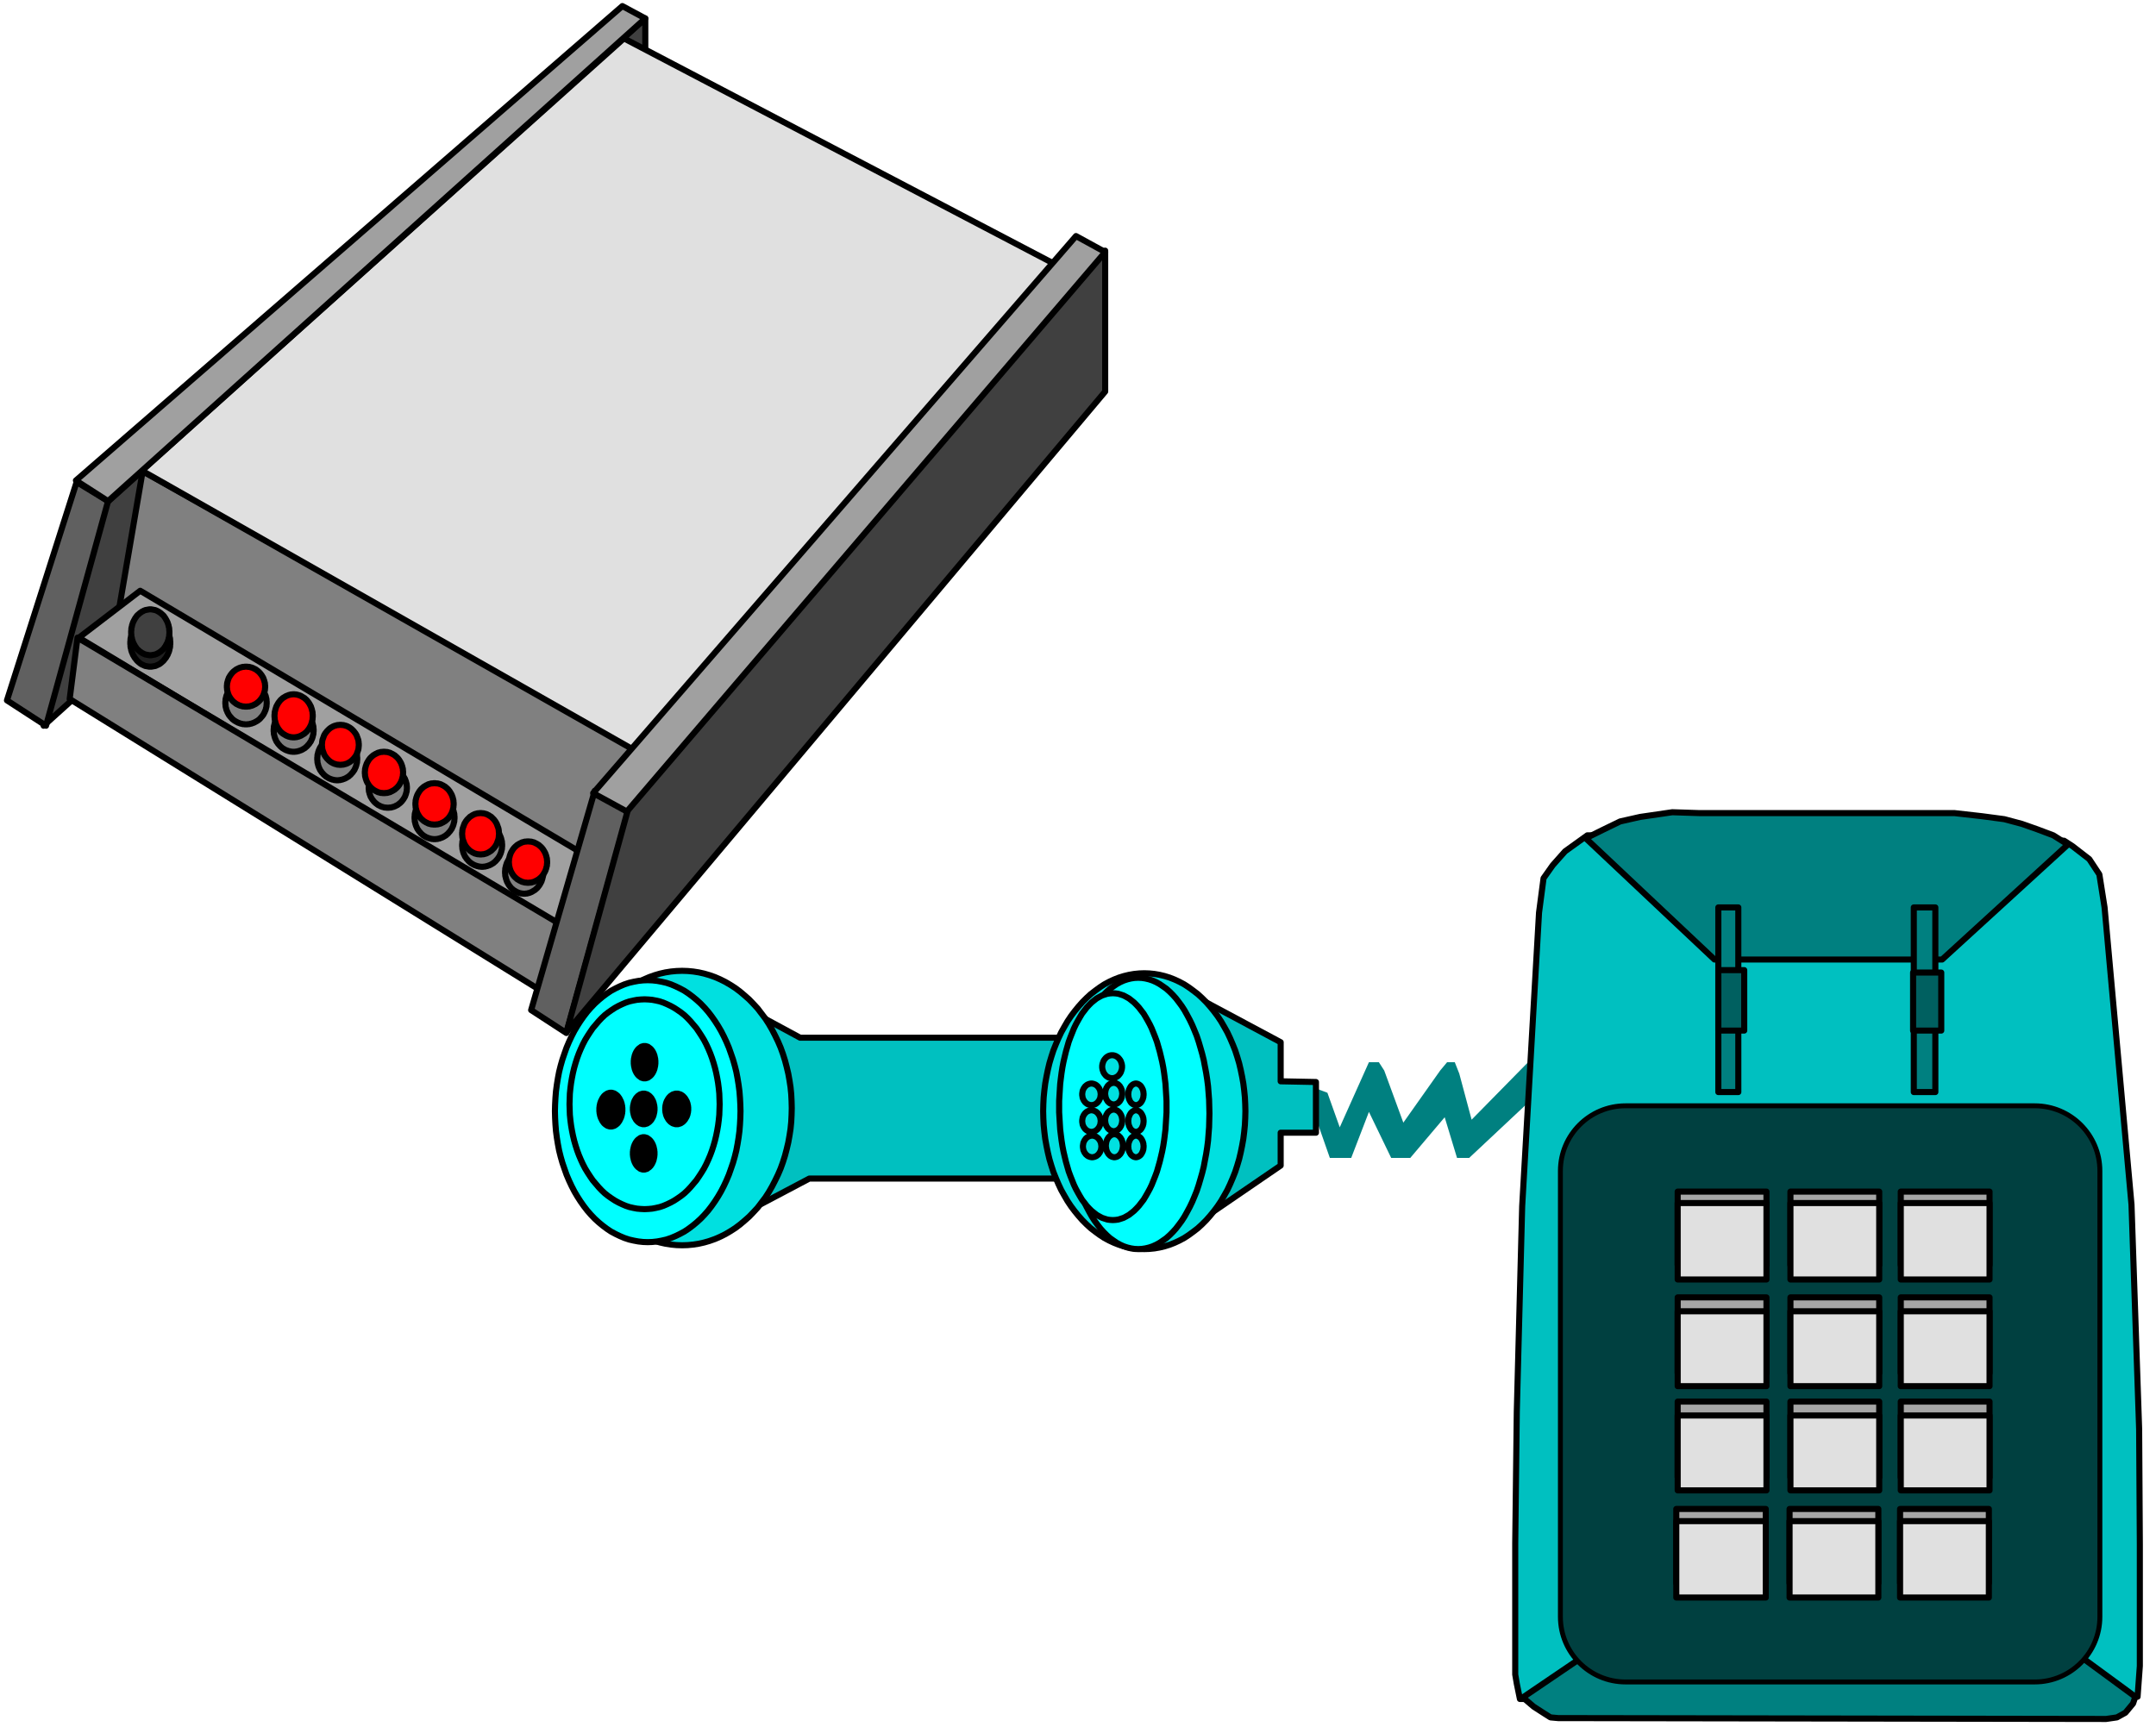 <?xml version="1.0" encoding="UTF-8" standalone="no"?>
<svg
   xmlns:ooo="http://xml.openoffice.org/svg/export"
   xmlns:dc="http://purl.org/dc/elements/1.1/"
   xmlns:cc="http://creativecommons.org/ns#"
   xmlns:rdf="http://www.w3.org/1999/02/22-rdf-syntax-ns#"
   xmlns:svg="http://www.w3.org/2000/svg"
   xmlns="http://www.w3.org/2000/svg"
   xmlns:sodipodi="http://sodipodi.sourceforge.net/DTD/sodipodi-0.dtd"
   xmlns:inkscape="http://www.inkscape.org/namespaces/inkscape"
   version="1.2"
   width="124.09mm"
   height="99.75mm"
   viewBox="0 0 12409 9975"
   preserveAspectRatio="xMidYMid"
   xml:space="preserve"
   id="svg384"
   sodipodi:docname="modem.svg"
   style="fill-rule:evenodd;stroke-width:28.222;stroke-linejoin:round"
   inkscape:version="0.92.5 (2060ec1f9f, 2020-04-08)"><sodipodi:namedview
   pagecolor="#ffffff"
   bordercolor="#666666"
   borderopacity="1"
   objecttolerance="10"
   gridtolerance="10"
   guidetolerance="10"
   inkscape:pageopacity="0"
   inkscape:pageshadow="2"
   inkscape:window-width="664"
   inkscape:window-height="487"
   id="namedview386"
   showgrid="false"
   inkscape:zoom="0.2102413"
   inkscape:cx="234.51969"
   inkscape:cy="188.48504"
   inkscape:window-x="0"
   inkscape:window-y="0"
   inkscape:window-maximized="0"
   inkscape:current-layer="svg384" />
 <defs
   class="ClipPathGroup"
   id="defs8">
  <clipPath
   id="presentation_clip_path"
   clipPathUnits="userSpaceOnUse">
   <rect
   x="0"
   y="0"
   width="21000"
   height="29700"
   id="rect2" />
  </clipPath>
  <clipPath
   id="presentation_clip_path_shrink"
   clipPathUnits="userSpaceOnUse">
   <rect
   x="21"
   y="29"
   width="20958"
   height="29641"
   id="rect5" />
  </clipPath>
 </defs>
 <defs
   class="TextShapeIndex"
   id="defs12">
  <g
   ooo:slide="id1"
   ooo:id-list="id3"
   id="g10" />
 </defs>
 <defs
   class="EmbeddedBulletChars"
   id="defs44">
  <g
   id="bullet-char-template-57356"
   transform="matrix(4.8828125e-4,0,0,-4.8828125e-4,0,0)">
   <path
   d="M 580,1141 1163,571 580,0 -4,571 Z"
   id="path14"
   inkscape:connector-curvature="0" />
  </g>
  <g
   id="bullet-char-template-57354"
   transform="matrix(4.8828125e-4,0,0,-4.8828125e-4,0,0)">
   <path
   d="M 8,1128 H 1137 V 0 H 8 Z"
   id="path17"
   inkscape:connector-curvature="0" />
  </g>
  <g
   id="bullet-char-template-10146"
   transform="matrix(4.8828125e-4,0,0,-4.8828125e-4,0,0)">
   <path
   d="M 174,0 602,739 174,1481 1456,739 Z M 1358,739 309,1346 659,739 Z"
   id="path20"
   inkscape:connector-curvature="0" />
  </g>
  <g
   id="bullet-char-template-10132"
   transform="matrix(4.8828125e-4,0,0,-4.8828125e-4,0,0)">
   <path
   d="M 2015,739 1276,0 H 717 l 543,543 H 174 v 393 h 1086 l -543,545 h 557 z"
   id="path23"
   inkscape:connector-curvature="0" />
  </g>
  <g
   id="bullet-char-template-10007"
   transform="matrix(4.8828125e-4,0,0,-4.8828125e-4,0,0)">
   <path
   d="m 0,-2 c -7,16 -16,29 -25,39 l 381,530 c -94,256 -141,385 -141,387 0,25 13,38 40,38 9,0 21,-2 34,-5 21,4 42,12 65,25 l 27,-13 111,-251 280,301 64,-25 24,25 c 21,-10 41,-24 62,-43 C 886,937 835,863 770,784 769,783 710,716 594,584 L 774,223 c 0,-27 -21,-55 -63,-84 l 16,-20 C 717,90 699,76 672,76 641,76 570,178 457,381 L 164,-76 c -22,-34 -53,-51 -92,-51 -42,0 -63,17 -64,51 -7,9 -10,24 -10,44 0,9 1,19 2,30 z"
   id="path26"
   inkscape:connector-curvature="0" />
  </g>
  <g
   id="bullet-char-template-10004"
   transform="matrix(4.8828125e-4,0,0,-4.8828125e-4,0,0)">
   <path
   d="M 285,-33 C 182,-33 111,30 74,156 52,228 41,333 41,471 c 0,78 14,145 41,201 34,71 87,106 158,106 53,0 88,-31 106,-94 l 23,-176 c 8,-64 28,-97 59,-98 l 735,706 c 11,11 33,17 66,17 42,0 63,-15 63,-46 V 965 c 0,-36 -10,-64 -30,-84 L 442,47 C 390,-6 338,-33 285,-33 Z"
   id="path29"
   inkscape:connector-curvature="0" />
  </g>
  <g
   id="bullet-char-template-9679"
   transform="matrix(4.8828125e-4,0,0,-4.8828125e-4,0,0)">
   <path
   d="M 813,0 C 632,0 489,54 383,161 276,268 223,411 223,592 c 0,181 53,324 160,431 106,107 249,161 430,161 179,0 323,-54 432,-161 108,-107 162,-251 162,-431 0,-180 -54,-324 -162,-431 C 1136,54 992,0 813,0 Z"
   id="path32"
   inkscape:connector-curvature="0" />
  </g>
  <g
   id="bullet-char-template-8226"
   transform="matrix(4.8828125e-4,0,0,-4.8828125e-4,0,0)">
   <path
   d="m 346,457 c -73,0 -137,26 -191,78 -54,51 -81,114 -81,188 0,73 27,136 81,188 54,52 118,78 191,78 73,0 134,-26 185,-79 51,-51 77,-114 77,-187 0,-75 -25,-137 -76,-188 -50,-52 -112,-78 -186,-78 z"
   id="path35"
   inkscape:connector-curvature="0" />
  </g>
  <g
   id="bullet-char-template-8211"
   transform="matrix(4.8828125e-4,0,0,-4.8828125e-4,0,0)">
   <path
   d="M -4,459 H 1135 V 606 H -4 Z"
   id="path38"
   inkscape:connector-curvature="0" />
  </g>
  <g
   id="bullet-char-template-61548"
   transform="matrix(4.8828125e-4,0,0,-4.8828125e-4,0,0)">
   <path
   d="m 173,740 c 0,163 58,303 173,419 116,115 255,173 419,173 163,0 302,-58 418,-173 116,-116 174,-256 174,-419 0,-163 -58,-303 -174,-418 C 1067,206 928,148 765,148 601,148 462,206 346,322 231,437 173,577 173,740 Z"
   id="path41"
   inkscape:connector-curvature="0" />
  </g>
 </defs>
 <g
   id="g49"
   transform="translate(-4295,-9862)">
  <g
   id="id2"
   class="Master_Slide">
   <g
   id="bg-id2"
   class="Background" />
   <g
   id="bo-id2"
   class="BackgroundObjects" />
  </g>
 </g>
 <g
   class="SlideGroup"
   id="g382"
   transform="translate(-4295,-9862)">
  <g
   id="g380">
   <g
   id="container-id1">
    <g
   id="id1"
   class="Slide"
   clip-path="url(#presentation_clip_path)">
     <g
   class="Page"
   id="g376">
      <g
   class="Graphic"
   id="g374">
       <g
   id="id3">
        <rect
   class="BoundingBox"
   x="4295"
   y="9862"
   width="12409"
   height="9975"
   id="rect51"
   style="fill:none;stroke:none" />
        <path
   d="m 8009,9968 v 948 l -3463,3124 358,-1279 z"
   id="path53"
   inkscape:connector-curvature="0"
   style="fill:#404040;stroke:none" />
        <path
   d="m 8009,9968 v 948 l -3463,3124 358,-1279 z"
   id="path55"
   inkscape:connector-curvature="0"
   style="fill:none;stroke:#000000;stroke-width:35;stroke-linecap:round;stroke-linejoin:round" />
        <path
   d="m 5116,12575 -133,777 2863,1614 172,-772 z"
   id="path57"
   inkscape:connector-curvature="0"
   style="fill:#808080;stroke:none" />
        <path
   d="m 5116,12575 -133,777 2863,1614 172,-772 z"
   id="path59"
   inkscape:connector-curvature="0"
   style="fill:none;stroke:#000000;stroke-width:35;stroke-linecap:round;stroke-linejoin:round" />
        <path
   d="m 5102,13263 -353,270 2775,1672 296,-327 z"
   id="path61"
   inkscape:connector-curvature="0"
   style="fill:#a0a0a0;stroke:none" />
        <path
   d="m 5102,13263 -353,270 2775,1672 296,-327 z"
   id="path63"
   inkscape:connector-curvature="0"
   style="fill:none;stroke:#000000;stroke-width:35;stroke-linecap:round;stroke-linejoin:round" />
        <path
   d="m 4741,13533 -45,353 2757,1707 80,-402 z"
   id="path65"
   inkscape:connector-curvature="0"
   style="fill:#808080;stroke:none" />
        <path
   d="m 4741,13533 -45,353 2757,1707 80,-402 z"
   id="path67"
   inkscape:connector-curvature="0"
   style="fill:none;stroke:#000000;stroke-width:35;stroke-linecap:round;stroke-linejoin:round" />
        <path
   d="m 4917,12747 -357,1293 -225,-146 401,-1257 z"
   id="path69"
   inkscape:connector-curvature="0"
   style="fill:#606060;stroke:none" />
        <path
   d="m 4917,12747 -357,1293 -225,-146 401,-1257 z"
   id="path71"
   inkscape:connector-curvature="0"
   style="fill:none;stroke:#000000;stroke-width:35;stroke-linecap:round;stroke-linejoin:round" />
        <path
   d="m 7718,14415 -366,1262 203,132 362,-1297 z"
   id="path73"
   inkscape:connector-curvature="0"
   style="fill:#606060;stroke:none" />
        <path
   d="m 7718,14415 -366,1262 203,132 362,-1297 z"
   id="path75"
   inkscape:connector-curvature="0"
   style="fill:none;stroke:#000000;stroke-width:35;stroke-linecap:round;stroke-linejoin:round" />
        <path
   d="m 10656,11305 -2730,3158 -371,1342 3101,-3689 z"
   id="path77"
   inkscape:connector-curvature="0"
   style="fill:#404040;stroke:none" />
        <path
   d="m 10656,11305 -2730,3158 -371,1342 3101,-3689 z"
   id="path79"
   inkscape:connector-curvature="0"
   style="fill:none;stroke:#000000;stroke-width:35;stroke-linecap:round;stroke-linejoin:round" />
        <path
   d="m 7886,10083 -2775,2488 2828,1606 2430,-2793 z"
   id="path81"
   inkscape:connector-curvature="0"
   style="fill:#e0e0e0;stroke:none" />
        <path
   d="m 7886,10083 -2775,2488 2828,1606 2430,-2793 z"
   id="path83"
   inkscape:connector-curvature="0"
   style="fill:none;stroke:#000000;stroke-width:35;stroke-linecap:round;stroke-linejoin:round" />
        <path
   d="m 10488,11221 168,92 -2753,3221 -194,-106 z"
   id="path85"
   inkscape:connector-curvature="0"
   style="fill:#a0a0a0;stroke:none" />
        <path
   d="m 10488,11221 168,92 -2753,3221 -194,-106 z"
   id="path87"
   inkscape:connector-curvature="0"
   style="fill:none;stroke:#000000;stroke-width:35;stroke-linecap:round;stroke-linejoin:round" />
        <path
   d="m 4732,12628 3145,-2731 132,71 -3092,2779 z"
   id="path89"
   inkscape:connector-curvature="0"
   style="fill:#a0a0a0;stroke:none" />
        <path
   d="m 4732,12628 3145,-2731 132,71 -3092,2779 z"
   id="path91"
   inkscape:connector-curvature="0"
   style="fill:none;stroke:#000000;stroke-width:35;stroke-linecap:round;stroke-linejoin:round" />
        <path
   d="m 5278,13566 c 0,24 -5,48 -16,69 -10,21 -25,38 -42,50 -18,13 -38,19 -58,19 -21,0 -41,-6 -59,-19 -17,-12 -32,-29 -42,-50 -11,-21 -16,-45 -16,-69 0,-25 5,-49 16,-70 10,-21 25,-38 42,-50 18,-13 38,-19 59,-19 20,0 40,6 58,19 17,12 32,29 42,50 11,21 16,45 16,70 z"
   id="path93"
   inkscape:connector-curvature="0"
   style="fill:#202020;stroke:none" />
        <path
   d="m 5275,13563 v -7 l -1,-7 v -7 l -1,-7 -2,-6 -1,-7 -2,-7 -2,-6 -3,-6 -2,-6 -3,-6 -4,-6 -3,-6 -4,-5 -4,-5 -4,-5 -4,-5 -5,-4 -4,-4 -5,-4 -5,-4 -5,-3 -6,-3 -5,-2 -6,-3 -5,-2 -6,-1 -6,-1 -5,-1 -6,-1 h -6 v 0 h -6 l -6,1 -5,1 -6,1 -6,1 -5,2 -6,3 -5,2 -6,3 -5,3 -5,4 -5,4 -4,4 -5,4 -4,5 -4,5 -4,5 -4,5 -3,6 -4,6 -3,6 -2,6 -3,6 -2,6 -2,7 -1,7 -2,6 -1,7 v 7 l -1,7 v 7 0 7 l 1,7 v 7 l 1,7 2,6 1,7 2,7 2,6 3,6 2,6 3,6 4,6 3,6 4,5 4,5 4,5 4,5 5,4 4,4 5,4 5,4 5,3 6,3 5,2 6,3 5,2 6,1 6,1 5,1 6,1 h 6 v 0 h 6 l 6,-1 5,-1 6,-1 6,-1 5,-2 6,-3 5,-2 6,-3 5,-3 5,-4 5,-4 4,-4 5,-4 4,-5 4,-5 4,-5 4,-5 3,-6 4,-6 3,-6 2,-6 3,-6 2,-6 2,-7 1,-7 2,-6 1,-7 v -7 l 1,-7 z"
   id="path95"
   inkscape:connector-curvature="0"
   style="fill:none;stroke:#000000;stroke-width:35;stroke-linecap:round;stroke-linejoin:round" />
        <path
   d="m 5273,13503 c 0,24 -5,47 -15,67 -10,20 -24,37 -41,49 -17,12 -36,18 -56,18 -20,0 -39,-6 -56,-18 -17,-12 -31,-29 -41,-49 -10,-20 -15,-43 -15,-67 0,-24 5,-47 15,-67 10,-20 24,-37 41,-49 17,-12 36,-18 56,-18 20,0 39,6 56,18 17,12 31,29 41,49 10,20 15,43 15,67 z"
   id="path97"
   inkscape:connector-curvature="0"
   style="fill:#404040;stroke:none" />
        <path
   d="m 5270,13502 v -7 l -1,-6 v -7 l -1,-7 -2,-6 -1,-7 -2,-6 -2,-6 -2,-6 -3,-6 -3,-6 -3,-5 -3,-6 -4,-5 -3,-5 -4,-5 -4,-4 -5,-4 -4,-4 -5,-4 -5,-3 -5,-4 -5,-2 -5,-3 -5,-2 -5,-2 -6,-1 -5,-1 -6,-1 -5,-1 h -6 v 0 h -6 l -5,1 -6,1 -5,1 -6,1 -5,2 -5,2 -5,3 -5,2 -5,4 -5,3 -5,4 -4,4 -5,4 -4,4 -4,5 -3,5 -4,5 -3,6 -3,5 -3,6 -3,6 -2,6 -2,6 -2,6 -1,7 -2,6 -1,7 v 7 l -1,6 v 7 0 7 l 1,6 v 7 l 1,7 2,6 1,7 2,6 2,6 2,6 3,6 3,6 3,5 3,6 4,5 3,5 4,5 4,4 5,4 4,4 5,4 5,3 5,4 5,2 5,3 5,2 5,2 6,1 5,1 6,1 5,1 h 6 v 0 h 6 l 5,-1 6,-1 5,-1 6,-1 5,-2 5,-2 5,-3 5,-2 5,-4 5,-3 5,-4 4,-4 5,-4 4,-4 4,-5 3,-5 4,-5 3,-6 3,-5 3,-6 3,-6 2,-6 2,-6 2,-6 1,-7 2,-6 1,-7 v -7 l 1,-6 z"
   id="path99"
   inkscape:connector-curvature="0"
   style="fill:none;stroke:#000000;stroke-width:35;stroke-linecap:round;stroke-linejoin:round" />
        <path
   d="m 7188,14730 c 0,22 -5,43 -16,63 -10,19 -25,34 -42,45 -18,11 -38,17 -58,17 -21,0 -41,-6 -59,-17 -17,-11 -32,-26 -42,-45 -11,-20 -16,-41 -16,-63 0,-22 5,-43 16,-62 10,-20 25,-35 42,-46 18,-11 38,-17 59,-17 20,0 40,6 58,17 17,11 32,26 42,46 11,19 16,40 16,62 z"
   id="path101"
   inkscape:connector-curvature="0"
   style="fill:#808080;stroke:none" />
        <path
   d="m 7185,14728 v -6 l -1,-7 v -6 l -1,-6 -2,-6 -1,-6 -2,-6 -2,-6 -3,-6 -2,-5 -3,-6 -4,-5 -3,-5 -4,-5 -4,-4 -4,-5 -4,-4 -5,-4 -4,-4 -5,-3 -5,-3 -5,-3 -6,-3 -5,-2 -6,-2 -5,-2 -6,-1 -6,-2 h -5 l -6,-1 h -6 v 0 h -6 l -6,1 h -5 l -6,2 -6,1 -5,2 -6,2 -5,2 -6,3 -5,3 -5,3 -5,3 -4,4 -5,4 -4,4 -4,5 -4,4 -4,5 -3,5 -4,5 -3,6 -2,5 -3,6 -2,6 -2,6 -1,6 -2,6 -1,6 v 6 l -1,7 v 6 0 6 l 1,7 v 6 l 1,6 2,6 1,6 2,6 2,6 3,6 2,5 3,6 4,5 3,5 4,5 4,4 4,5 4,4 5,4 4,4 5,3 5,3 5,3 6,3 5,2 6,2 5,2 6,1 6,2 h 5 l 6,1 h 6 v 0 h 6 l 6,-1 h 5 l 6,-2 6,-1 5,-2 6,-2 5,-2 6,-3 5,-3 5,-3 5,-3 4,-4 5,-4 4,-4 4,-5 4,-4 4,-5 3,-5 4,-5 3,-6 2,-5 3,-6 2,-6 2,-6 1,-6 2,-6 1,-6 v -6 l 1,-7 z"
   id="path103"
   inkscape:connector-curvature="0"
   style="fill:none;stroke:#000000;stroke-width:35;stroke-linecap:round;stroke-linejoin:round" />
        <path
   d="m 6102,14068 c 0,22 -5,43 -15,63 -10,19 -25,34 -42,45 -17,11 -37,17 -57,17 -20,0 -40,-6 -57,-17 -17,-11 -32,-26 -42,-45 -10,-20 -15,-41 -15,-63 0,-22 5,-43 15,-62 10,-20 25,-35 42,-46 17,-11 37,-17 57,-17 20,0 40,6 57,17 17,11 32,26 42,46 10,19 15,40 15,62 z"
   id="path105"
   inkscape:connector-curvature="0"
   style="fill:#808080;stroke:none" />
        <path
   d="m 6100,14066 v -6 l -1,-7 v -6 l -1,-6 -2,-6 -1,-6 -2,-6 -2,-6 -3,-6 -2,-5 -3,-6 -4,-5 -3,-5 -4,-5 -4,-4 -4,-5 -4,-4 -5,-4 -4,-4 -5,-3 -5,-3 -5,-3 -6,-3 -5,-2 -6,-2 -5,-2 -6,-1 -6,-2 h -5 l -6,-1 h -6 v 0 h -6 l -6,1 h -5 l -6,2 -6,1 -5,2 -6,2 -5,2 -6,3 -5,3 -5,3 -5,3 -4,4 -5,4 -4,4 -4,5 -4,4 -4,5 -3,5 -4,5 -3,6 -2,5 -3,6 -2,6 -2,6 -1,6 -2,6 -1,6 v 6 l -1,7 v 6 0 6 l 1,7 v 6 l 1,6 2,6 1,6 2,6 2,6 3,6 2,5 3,6 4,5 3,5 4,5 4,4 4,5 4,4 5,4 4,4 5,3 5,3 5,3 6,3 5,2 6,2 5,2 6,1 6,2 h 5 l 6,1 h 6 v 0 h 6 l 6,-1 h 5 l 6,-2 6,-1 5,-2 6,-2 5,-2 6,-3 5,-3 5,-3 5,-3 4,-4 5,-4 4,-4 4,-5 4,-4 4,-5 3,-5 4,-5 3,-6 2,-5 3,-6 2,-6 2,-6 1,-6 2,-6 1,-6 v -6 l 1,-7 z"
   id="path107"
   inkscape:connector-curvature="0"
   style="fill:none;stroke:#000000;stroke-width:35;stroke-linecap:round;stroke-linejoin:round" />
        <path
   d="m 6641,14400 c 0,20 -5,40 -15,58 -10,17 -24,32 -41,42 -17,11 -36,16 -56,16 -20,0 -39,-5 -56,-16 -17,-10 -31,-25 -41,-42 -10,-18 -15,-38 -15,-58 0,-21 5,-41 15,-59 10,-17 24,-32 41,-42 17,-11 36,-16 56,-16 20,0 39,5 56,16 17,10 31,25 41,42 10,18 15,38 15,59 z"
   id="path109"
   inkscape:connector-curvature="0"
   style="fill:#808080;stroke:none" />
        <path
   d="m 6637,14397 v -6 l -1,-6 v -5 l -1,-6 -2,-6 -1,-5 -2,-6 -2,-5 -2,-6 -3,-5 -3,-5 -3,-5 -3,-4 -4,-5 -3,-4 -4,-4 -4,-4 -5,-4 -4,-3 -5,-4 -5,-3 -5,-2 -5,-3 -5,-2 -5,-2 -5,-1 -6,-2 -5,-1 h -6 l -5,-1 h -6 v 0 h -6 l -5,1 h -6 l -5,1 -6,2 -5,1 -5,2 -5,2 -5,3 -5,2 -5,3 -5,4 -4,3 -5,4 -4,4 -4,4 -3,4 -4,5 -3,4 -3,5 -3,5 -3,5 -2,6 -2,5 -2,6 -1,5 -2,6 -1,6 v 5 l -1,6 v 6 0 6 l 1,6 v 5 l 1,6 2,6 1,5 2,6 2,5 2,6 3,5 3,5 3,5 3,4 4,5 3,4 4,4 4,4 5,4 4,3 5,4 5,3 5,2 5,3 5,2 5,2 5,1 6,2 5,1 h 6 l 5,1 h 6 v 0 h 6 l 5,-1 h 6 l 5,-1 6,-2 5,-1 5,-2 5,-2 5,-3 5,-2 5,-3 5,-4 4,-3 5,-4 4,-4 4,-4 3,-4 4,-5 3,-4 3,-5 3,-5 3,-5 2,-6 2,-5 2,-6 1,-5 2,-6 1,-6 v -5 l 1,-6 z"
   id="path111"
   inkscape:connector-curvature="0"
   style="fill:none;stroke:#000000;stroke-width:35;stroke-linecap:round;stroke-linejoin:round" />
        <path
   d="m 6915,14573 c 0,22 -5,43 -16,62 -10,18 -25,34 -42,45 -18,10 -38,16 -58,16 -21,0 -41,-6 -59,-16 -17,-11 -32,-27 -42,-45 -11,-19 -16,-40 -16,-62 0,-22 5,-43 16,-61 10,-19 25,-35 42,-46 18,-10 38,-16 59,-16 20,0 40,6 58,16 17,11 32,27 42,46 11,18 16,39 16,61 z"
   id="path113"
   inkscape:connector-curvature="0"
   style="fill:#808080;stroke:none" />
        <path
   d="m 6911,14569 v -6 l -1,-7 v -6 l -1,-6 -2,-6 -1,-6 -2,-6 -2,-6 -3,-6 -2,-5 -3,-6 -4,-5 -3,-5 -4,-5 -4,-4 -4,-5 -4,-4 -5,-4 -4,-4 -5,-3 -5,-3 -5,-3 -6,-3 -5,-2 -6,-2 -5,-2 -6,-1 -6,-2 h -5 l -6,-1 h -6 v 0 h -6 l -6,1 h -5 l -6,2 -6,1 -5,2 -6,2 -5,2 -6,3 -5,3 -5,3 -5,3 -4,4 -5,4 -4,4 -4,5 -4,4 -4,5 -3,5 -4,5 -3,6 -2,5 -3,6 -2,6 -2,6 -1,6 -2,6 -1,6 v 6 l -1,7 v 6 0 6 l 1,7 v 6 l 1,6 2,6 1,6 2,6 2,6 3,6 2,5 3,6 4,5 3,5 4,5 4,4 4,5 4,4 5,4 4,4 5,3 5,3 5,3 6,3 5,2 6,2 5,2 6,1 6,2 h 5 l 6,1 h 6 v 0 h 6 l 6,-1 h 5 l 6,-2 6,-1 5,-2 6,-2 5,-2 6,-3 5,-3 5,-3 5,-3 4,-4 5,-4 4,-4 4,-5 4,-4 4,-5 3,-5 4,-5 3,-6 2,-5 3,-6 2,-6 2,-6 1,-6 2,-6 1,-6 v -6 l 1,-7 z"
   id="path115"
   inkscape:connector-curvature="0"
   style="fill:none;stroke:#000000;stroke-width:35;stroke-linecap:round;stroke-linejoin:round" />
        <path
   d="m 6354,14231 c 0,22 -5,43 -15,63 -10,19 -25,34 -42,45 -17,11 -37,17 -57,17 -20,0 -40,-6 -57,-17 -17,-11 -32,-26 -42,-45 -10,-20 -15,-41 -15,-63 0,-22 5,-43 15,-62 10,-20 25,-35 42,-46 17,-11 37,-17 57,-17 20,0 40,6 57,17 17,11 32,26 42,46 10,19 15,40 15,62 z"
   id="path117"
   inkscape:connector-curvature="0"
   style="fill:#808080;stroke:none" />
        <path
   d="m 6351,14230 v -6 l -1,-7 v -6 l -1,-6 -2,-6 -1,-6 -2,-6 -2,-6 -3,-6 -2,-5 -3,-6 -4,-5 -3,-5 -4,-5 -4,-4 -4,-5 -4,-4 -5,-4 -4,-4 -5,-3 -5,-3 -5,-3 -6,-3 -5,-2 -6,-2 -5,-2 -6,-1 -6,-2 h -5 l -6,-1 h -6 v 0 h -6 l -6,1 h -5 l -6,2 -6,1 -5,2 -6,2 -5,2 -6,3 -5,3 -5,3 -5,3 -4,4 -5,4 -4,4 -4,5 -4,4 -4,5 -3,5 -4,5 -3,6 -2,5 -3,6 -2,6 -2,6 -1,6 -2,6 -1,6 v 6 l -1,7 v 6 0 6 l 1,7 v 6 l 1,6 2,6 1,6 2,6 2,6 3,6 2,5 3,6 4,5 3,5 4,5 4,4 4,5 4,4 5,4 4,4 5,3 5,3 5,3 6,3 5,2 6,2 5,2 6,1 6,2 h 5 l 6,1 h 6 v 0 h 6 l 6,-1 h 5 l 6,-2 6,-1 5,-2 6,-2 5,-2 6,-3 5,-3 5,-3 5,-3 4,-4 5,-4 4,-4 4,-5 4,-4 4,-5 3,-5 4,-5 3,-6 2,-5 3,-6 2,-6 2,-6 1,-6 2,-6 1,-6 v -6 l 1,-7 z"
   id="path119"
   inkscape:connector-curvature="0"
   style="fill:none;stroke:#000000;stroke-width:35;stroke-linecap:round;stroke-linejoin:round" />
        <path
   d="m 5833,13911 c 0,22 -5,43 -16,62 -10,18 -25,34 -43,45 -18,10 -39,16 -59,16 -21,0 -42,-6 -60,-16 -18,-11 -33,-27 -43,-45 -11,-19 -16,-40 -16,-62 0,-22 5,-43 16,-61 10,-19 25,-35 43,-46 18,-10 39,-16 60,-16 20,0 41,6 59,16 18,11 33,27 43,46 11,18 16,39 16,61 z"
   id="path121"
   inkscape:connector-curvature="0"
   style="fill:#808080;stroke:none" />
        <path
   d="m 5830,13908 v -6 l -1,-7 v -6 l -1,-6 -2,-6 -1,-6 -2,-6 -3,-6 -2,-6 -3,-5 -3,-6 -3,-5 -4,-5 -4,-5 -4,-4 -4,-5 -4,-4 -5,-4 -5,-4 -5,-3 -5,-3 -6,-3 -5,-3 -6,-2 -5,-2 -6,-2 -6,-1 -6,-2 h -6 l -6,-1 h -6 v 0 h -6 l -6,1 h -6 l -6,2 -6,1 -6,2 -5,2 -6,2 -5,3 -6,3 -5,3 -5,3 -5,4 -5,4 -4,4 -4,5 -4,4 -4,5 -4,5 -3,5 -3,6 -3,5 -2,6 -3,6 -2,6 -1,6 -2,6 -1,6 v 6 l -1,7 v 6 0 6 l 1,7 v 6 l 1,6 2,6 1,6 2,6 3,6 2,6 3,5 3,6 3,5 4,5 4,5 4,4 4,5 4,4 5,4 5,4 5,3 5,3 6,3 5,3 6,2 5,2 6,2 6,1 6,2 h 6 l 6,1 h 6 v 0 h 6 l 6,-1 h 6 l 6,-2 6,-1 6,-2 5,-2 6,-2 5,-3 6,-3 5,-3 5,-3 5,-4 5,-4 4,-4 4,-5 4,-4 4,-5 4,-5 3,-5 3,-6 3,-5 2,-6 3,-6 2,-6 1,-6 2,-6 1,-6 v -6 l 1,-7 z"
   id="path123"
   inkscape:connector-curvature="0"
   style="fill:none;stroke:#000000;stroke-width:35;stroke-linecap:round;stroke-linejoin:round" />
        <path
   d="m 7426,14886 c 0,22 -5,43 -15,62 -10,18 -24,34 -41,45 -17,10 -36,16 -56,16 -20,0 -39,-6 -56,-16 -17,-11 -31,-27 -41,-45 -10,-19 -15,-40 -15,-62 0,-22 5,-43 15,-61 10,-19 24,-35 41,-46 17,-10 36,-16 56,-16 20,0 39,6 56,16 17,11 31,27 41,46 10,18 15,39 15,61 z"
   id="path125"
   inkscape:connector-curvature="0"
   style="fill:#808080;stroke:none" />
        <path
   d="m 7422,14883 v -6 l -1,-7 v -6 l -1,-6 -2,-6 -1,-6 -2,-6 -2,-6 -2,-6 -3,-5 -3,-6 -3,-5 -3,-5 -4,-5 -3,-4 -4,-5 -4,-4 -5,-4 -4,-4 -5,-3 -5,-3 -5,-3 -5,-3 -5,-2 -5,-2 -5,-2 -6,-1 -5,-2 h -6 l -5,-1 h -6 v 0 h -6 l -5,1 h -6 l -5,2 -6,1 -5,2 -5,2 -5,2 -5,3 -5,3 -5,3 -5,3 -4,4 -5,4 -4,4 -4,5 -3,4 -4,5 -3,5 -3,5 -3,6 -3,5 -2,6 -2,6 -2,6 -1,6 -2,6 -1,6 v 6 l -1,7 v 6 0 6 l 1,7 v 6 l 1,6 2,6 1,6 2,6 2,6 2,6 3,5 3,6 3,5 3,5 4,5 3,4 4,5 4,4 5,4 4,4 5,3 5,3 5,3 5,3 5,2 5,2 5,2 6,1 5,2 h 6 l 5,1 h 6 v 0 h 6 l 5,-1 h 6 l 5,-2 6,-1 5,-2 5,-2 5,-2 5,-3 5,-3 5,-3 5,-3 4,-4 5,-4 4,-4 4,-5 3,-4 4,-5 3,-5 3,-5 3,-6 3,-5 2,-6 2,-6 2,-6 1,-6 2,-6 1,-6 v -6 l 1,-7 z"
   id="path127"
   inkscape:connector-curvature="0"
   style="fill:none;stroke:#000000;stroke-width:35;stroke-linecap:round;stroke-linejoin:round" />
        <path
   d="m 7448,14830 c 0,20 -5,41 -15,59 -10,18 -24,33 -41,43 -17,11 -36,16 -56,16 -20,0 -39,-5 -56,-16 -17,-10 -31,-25 -41,-43 -10,-18 -15,-39 -15,-59 0,-21 5,-42 15,-60 10,-18 24,-33 41,-43 17,-11 36,-16 56,-16 20,0 39,5 56,16 17,10 31,25 41,43 10,18 15,39 15,60 z"
   id="path129"
   inkscape:connector-curvature="0"
   style="fill:#ff0000;stroke:none" />
        <path
   d="m 7444,14825 v -6 l -1,-6 v -6 l -1,-6 -2,-6 -1,-6 -2,-5 -2,-6 -2,-5 -3,-6 -3,-5 -3,-5 -3,-5 -4,-5 -3,-4 -4,-4 -4,-4 -5,-4 -4,-4 -5,-3 -5,-3 -5,-3 -5,-2 -5,-3 -5,-2 -5,-1 -6,-2 -5,-1 h -6 l -5,-1 h -6 v 0 h -6 l -5,1 h -6 l -5,1 -6,2 -5,1 -5,2 -5,3 -5,2 -5,3 -5,3 -5,3 -4,4 -5,4 -4,4 -4,4 -3,4 -4,5 -3,5 -3,5 -3,5 -3,6 -2,5 -2,6 -2,5 -1,6 -2,6 -1,6 v 6 l -1,6 v 6 0 6 l 1,6 v 6 l 1,6 2,6 1,6 2,5 2,6 2,5 3,6 3,5 3,5 3,5 4,5 3,4 4,4 4,4 5,4 4,4 5,3 5,3 5,3 5,2 5,3 5,2 5,1 6,2 5,1 h 6 l 5,1 h 6 v 0 h 6 l 5,-1 h 6 l 5,-1 6,-2 5,-1 5,-2 5,-3 5,-2 5,-3 5,-3 5,-3 4,-4 5,-4 4,-4 4,-4 3,-4 4,-5 3,-5 3,-5 3,-5 3,-6 2,-5 2,-6 2,-5 1,-6 2,-6 1,-6 v -6 l 1,-6 z"
   id="path131"
   inkscape:connector-curvature="0"
   style="fill:none;stroke:#000000;stroke-width:35;stroke-linecap:round;stroke-linejoin:round" />
        <path
   d="m 6363,14154 c 0,20 -5,40 -14,57 -10,17 -23,32 -40,42 -16,10 -35,15 -53,15 -19,0 -38,-5 -54,-15 -17,-10 -30,-25 -40,-42 -9,-17 -14,-37 -14,-57 0,-20 5,-40 14,-57 10,-17 23,-32 40,-42 16,-10 35,-15 54,-15 18,0 37,5 53,15 17,10 30,25 40,42 9,17 14,37 14,57 z"
   id="path133"
   inkscape:connector-curvature="0"
   style="fill:#ff0000;stroke:none" />
        <path
   d="m 6360,14150 v -6 l -1,-6 v -5 l -1,-6 -1,-6 -2,-5 -2,-6 -2,-5 -2,-6 -2,-5 -3,-5 -3,-5 -3,-4 -4,-5 -3,-4 -4,-4 -4,-4 -4,-4 -4,-3 -5,-4 -5,-3 -4,-2 -5,-3 -5,-2 -5,-2 -5,-1 -6,-2 -5,-1 h -5 l -6,-1 h -5 v 0 h -5 l -6,1 h -5 l -5,1 -6,2 -5,1 -5,2 -5,2 -5,3 -4,2 -5,3 -5,4 -4,3 -4,4 -4,4 -4,4 -3,4 -4,5 -3,4 -3,5 -3,5 -2,5 -2,6 -2,5 -2,6 -2,5 -1,6 -1,6 v 5 l -1,6 v 6 0 6 l 1,6 v 5 l 1,6 1,6 2,5 2,6 2,5 2,6 2,5 3,5 3,5 3,4 4,5 3,4 4,4 4,4 4,4 4,3 5,4 5,3 4,2 5,3 5,2 5,2 5,1 6,2 5,1 h 5 l 6,1 h 5 v 0 h 5 l 6,-1 h 5 l 5,-1 6,-2 5,-1 5,-2 5,-2 5,-3 4,-2 5,-3 5,-4 4,-3 4,-4 4,-4 4,-4 3,-4 4,-5 3,-4 3,-5 3,-5 2,-5 2,-6 2,-5 2,-6 2,-5 1,-6 1,-6 v -5 l 1,-6 z"
   id="path135"
   inkscape:connector-curvature="0"
   style="fill:none;stroke:#000000;stroke-width:35;stroke-linecap:round;stroke-linejoin:round" />
        <path
   d="m 6910,14492 c 0,21 -5,42 -15,61 -10,18 -24,33 -41,44 -17,10 -36,16 -56,16 -20,0 -39,-6 -56,-16 -17,-11 -31,-26 -41,-44 -10,-19 -15,-40 -15,-61 0,-21 5,-42 15,-60 10,-19 24,-34 41,-45 17,-10 36,-16 56,-16 20,0 39,6 56,16 17,11 31,26 41,45 10,18 15,39 15,60 z"
   id="path137"
   inkscape:connector-curvature="0"
   style="fill:#ff0000;stroke:none" />
        <path
   d="m 6906,14490 v -6 l -1,-6 v -6 l -1,-6 -2,-6 -1,-6 -2,-5 -2,-6 -2,-5 -3,-6 -3,-5 -3,-5 -3,-5 -4,-5 -3,-4 -4,-4 -4,-4 -5,-4 -4,-4 -5,-3 -5,-3 -5,-3 -5,-2 -5,-3 -5,-2 -5,-1 -6,-2 -5,-1 h -6 l -5,-1 h -6 v 0 h -6 l -5,1 h -6 l -5,1 -6,2 -5,1 -5,2 -5,3 -5,2 -5,3 -5,3 -5,3 -4,4 -5,4 -4,4 -4,4 -3,4 -4,5 -3,5 -3,5 -3,5 -3,6 -2,5 -2,6 -2,5 -1,6 -2,6 -1,6 v 6 l -1,6 v 6 0 6 l 1,6 v 6 l 1,6 2,6 1,6 2,5 2,6 2,5 3,6 3,5 3,5 3,5 4,5 3,4 4,4 4,4 5,4 4,4 5,3 5,3 5,3 5,2 5,3 5,2 5,1 6,2 5,1 h 6 l 5,1 h 6 v 0 h 6 l 5,-1 h 6 l 5,-1 6,-2 5,-1 5,-2 5,-3 5,-2 5,-3 5,-3 5,-3 4,-4 5,-4 4,-4 4,-4 3,-4 4,-5 3,-5 3,-5 3,-5 3,-6 2,-5 2,-6 2,-5 1,-6 2,-6 1,-6 v -6 l 1,-6 z"
   id="path139"
   inkscape:connector-curvature="0"
   style="fill:none;stroke:#000000;stroke-width:35;stroke-linecap:round;stroke-linejoin:round" />
        <path
   d="m 7170,14666 c 0,20 -5,41 -14,59 -10,18 -23,33 -40,43 -16,11 -35,16 -53,16 -19,0 -38,-5 -54,-16 -17,-10 -30,-25 -40,-43 -9,-18 -14,-39 -14,-59 0,-21 5,-42 14,-60 10,-18 23,-33 40,-43 16,-11 35,-16 54,-16 18,0 37,5 53,16 17,10 30,25 40,43 9,18 14,39 14,60 z"
   id="path141"
   inkscape:connector-curvature="0"
   style="fill:#ff0000;stroke:none" />
        <path
   d="m 7167,14662 v -6 l -1,-6 v -6 l -1,-6 -1,-6 -2,-6 -2,-5 -2,-6 -2,-5 -2,-6 -3,-5 -3,-5 -3,-5 -4,-5 -3,-4 -4,-4 -4,-4 -4,-4 -4,-4 -5,-3 -5,-3 -4,-3 -5,-2 -5,-3 -5,-2 -5,-1 -6,-2 -5,-1 h -5 l -6,-1 h -5 v 0 h -5 l -6,1 h -5 l -5,1 -6,2 -5,1 -5,2 -5,3 -5,2 -4,3 -5,3 -5,3 -4,4 -4,4 -4,4 -4,4 -3,4 -4,5 -3,5 -3,5 -3,5 -2,6 -2,5 -2,6 -2,5 -2,6 -1,6 -1,6 v 6 l -1,6 v 6 0 6 l 1,6 v 6 l 1,6 1,6 2,6 2,5 2,6 2,5 2,6 3,5 3,5 3,5 4,5 3,4 4,4 4,4 4,4 4,4 5,3 5,3 4,3 5,2 5,3 5,2 5,1 6,2 5,1 h 5 l 6,1 h 5 v 0 h 5 l 6,-1 h 5 l 5,-1 6,-2 5,-1 5,-2 5,-3 5,-2 4,-3 5,-3 5,-3 4,-4 4,-4 4,-4 4,-4 3,-4 4,-5 3,-5 3,-5 3,-5 2,-6 2,-5 2,-6 2,-5 2,-6 1,-6 1,-6 v -6 l 1,-6 z"
   id="path143"
   inkscape:connector-curvature="0"
   style="fill:none;stroke:#000000;stroke-width:35;stroke-linecap:round;stroke-linejoin:round" />
        <path
   d="m 6619,14311 c 0,21 -5,42 -15,61 -9,18 -23,33 -40,44 -17,10 -36,16 -55,16 -19,0 -38,-6 -55,-16 -17,-11 -31,-26 -40,-44 -10,-19 -15,-40 -15,-61 0,-21 5,-42 15,-60 9,-19 23,-34 40,-45 17,-10 36,-16 55,-16 19,0 38,6 55,16 17,11 31,26 40,45 10,18 15,39 15,60 z"
   id="path145"
   inkscape:connector-curvature="0"
   style="fill:#ff0000;stroke:none" />
        <path
   d="m 6615,14309 v -6 l -1,-6 v -6 l -1,-6 -2,-6 -1,-6 -2,-5 -2,-6 -2,-5 -3,-6 -3,-5 -3,-5 -3,-5 -4,-5 -3,-4 -4,-4 -4,-4 -5,-4 -4,-4 -5,-3 -5,-3 -5,-3 -5,-2 -5,-3 -5,-2 -5,-1 -6,-2 -5,-1 h -6 l -5,-1 h -6 v 0 h -6 l -5,1 h -6 l -5,1 -6,2 -5,1 -5,2 -5,3 -5,2 -5,3 -5,3 -5,3 -4,4 -5,4 -4,4 -4,4 -3,4 -4,5 -3,5 -3,5 -3,5 -3,6 -2,5 -2,6 -2,5 -1,6 -2,6 -1,6 v 6 l -1,6 v 6 0 6 l 1,6 v 6 l 1,6 2,6 1,6 2,5 2,6 2,5 3,6 3,5 3,5 3,5 4,5 3,4 4,4 4,4 5,4 4,4 5,3 5,3 5,3 5,2 5,3 5,2 5,1 6,2 5,1 h 6 l 5,1 h 6 v 0 h 6 l 5,-1 h 6 l 5,-1 6,-2 5,-1 5,-2 5,-3 5,-2 5,-3 5,-3 5,-3 4,-4 5,-4 4,-4 4,-4 3,-4 4,-5 3,-5 3,-5 3,-5 3,-6 2,-5 2,-6 2,-5 1,-6 2,-6 1,-6 v -6 l 1,-6 z"
   id="path147"
   inkscape:connector-curvature="0"
   style="fill:none;stroke:#000000;stroke-width:35;stroke-linecap:round;stroke-linejoin:round" />
        <path
   d="m 6098,13986 c 0,22 -5,43 -15,62 -10,18 -24,34 -41,45 -17,10 -36,16 -56,16 -20,0 -39,-6 -56,-16 -17,-11 -31,-27 -41,-45 -10,-19 -15,-40 -15,-62 0,-22 5,-43 15,-61 10,-19 24,-35 41,-46 17,-10 36,-16 56,-16 20,0 39,6 56,16 17,11 31,27 41,46 10,18 15,39 15,61 z"
   id="path149"
   inkscape:connector-curvature="0"
   style="fill:#ff0000;stroke:none" />
        <path
   d="m 6095,13983 v -6 l -1,-7 v -6 l -1,-6 -2,-6 -1,-6 -2,-6 -2,-6 -2,-6 -3,-5 -3,-6 -3,-5 -3,-5 -4,-5 -3,-4 -4,-5 -4,-4 -5,-4 -4,-4 -5,-3 -5,-3 -5,-3 -5,-3 -5,-2 -5,-2 -5,-2 -6,-1 -5,-2 h -6 l -5,-1 h -6 v 0 h -6 l -5,1 h -6 l -5,2 -6,1 -5,2 -5,2 -5,2 -5,3 -5,3 -5,3 -5,3 -4,4 -5,4 -4,4 -4,5 -3,4 -4,5 -3,5 -3,5 -3,6 -3,5 -2,6 -2,6 -2,6 -1,6 -2,6 -1,6 v 6 l -1,7 v 6 0 6 l 1,7 v 6 l 1,6 2,6 1,6 2,6 2,6 2,6 3,5 3,6 3,5 3,5 4,5 3,4 4,5 4,4 5,4 4,4 5,3 5,3 5,3 5,3 5,2 5,2 5,2 6,1 5,2 h 6 l 5,1 h 6 v 0 h 6 l 5,-1 h 6 l 5,-2 6,-1 5,-2 5,-2 5,-2 5,-3 5,-3 5,-3 5,-3 4,-4 5,-4 4,-4 4,-5 3,-4 4,-5 3,-5 3,-5 3,-6 3,-5 2,-6 2,-6 2,-6 1,-6 2,-6 1,-6 v -6 l 1,-7 z"
   id="path151"
   inkscape:connector-curvature="0"
   style="fill:none;stroke:#000000;stroke-width:35;stroke-linecap:round;stroke-linejoin:round" />
        <path
   d="m 5825,13817 c 0,20 -5,40 -15,58 -9,17 -23,32 -40,42 -17,11 -36,16 -55,16 -19,0 -38,-5 -55,-16 -17,-10 -31,-25 -40,-42 -10,-18 -15,-38 -15,-58 0,-21 5,-41 15,-59 9,-17 23,-32 40,-42 17,-11 36,-16 55,-16 19,0 38,5 55,16 17,10 31,25 40,42 10,18 15,38 15,59 z"
   id="path153"
   inkscape:connector-curvature="0"
   style="fill:#ff0000;stroke:none" />
        <path
   d="m 5821,13815 v -6 l -1,-6 v -5 l -1,-6 -2,-6 -1,-5 -2,-6 -2,-5 -2,-6 -3,-5 -3,-5 -3,-5 -3,-4 -4,-5 -3,-4 -4,-4 -4,-4 -5,-4 -4,-3 -5,-4 -5,-3 -5,-2 -5,-3 -5,-2 -5,-2 -5,-1 -6,-2 -5,-1 h -6 l -5,-1 h -6 v 0 h -6 l -5,1 h -6 l -5,1 -6,2 -5,1 -5,2 -5,2 -5,3 -5,2 -5,3 -5,4 -4,3 -5,4 -4,4 -4,4 -3,4 -4,5 -3,4 -3,5 -3,5 -3,5 -2,6 -2,5 -2,6 -1,5 -2,6 -1,6 v 5 l -1,6 v 6 0 6 l 1,6 v 5 l 1,6 2,6 1,5 2,6 2,5 2,6 3,5 3,5 3,5 3,4 4,5 3,4 4,4 4,4 5,4 4,3 5,4 5,3 5,2 5,3 5,2 5,2 5,1 6,2 5,1 h 6 l 5,1 h 6 v 0 h 6 l 5,-1 h 6 l 5,-1 6,-2 5,-1 5,-2 5,-2 5,-3 5,-2 5,-3 5,-4 4,-3 5,-4 4,-4 4,-4 3,-4 4,-5 3,-4 3,-5 3,-5 3,-5 2,-6 2,-5 2,-6 1,-5 2,-6 1,-6 v -5 l 1,-6 z"
   id="path155"
   inkscape:connector-curvature="0"
   style="fill:none;stroke:#000000;stroke-width:35;stroke-linecap:round;stroke-linejoin:round" />
        <path
   d="m 13104,15963 v 234 l -353,331 h -70 l -71,-234 -198,234 h -110 l -128,-265 -102,265 h -123 l -71,-203 -53,-48 h -115 v -172 h 97 l 128,48 71,199 168,-375 h 57 l 31,48 110,300 212,-300 40,-48 h 44 l 26,66 71,265 z"
   id="path157"
   inkscape:connector-curvature="0"
   style="fill:#008080;stroke:none" />
        <path
   d="m 8221,15469 v 1518 l 238,-79 494,-261 h 1849 l 322,296 542,-371 v -189 h 203 v -292 l -203,-4 v -225 l -428,-229 -247,203 H 8900 Z"
   id="path159"
   inkscape:connector-curvature="0"
   style="fill:#00c0c0;stroke:none" />
        <path
   d="m 8221,15469 v 1518 l 238,-79 494,-261 h 1849 l 322,296 542,-371 v -189 h 203 v -292 l -203,-4 v -225 l -428,-229 -247,203 H 8900 Z"
   id="path161"
   inkscape:connector-curvature="0"
   style="fill:none;stroke:#000000;stroke-width:35;stroke-linecap:round;stroke-linejoin:round" />
        <path
   d="m 11467,16263 c 0,139 -27,276 -78,396 -51,121 -125,221 -213,291 -88,69 -189,106 -291,106 -102,0 -203,-37 -291,-106 -88,-70 -162,-170 -213,-291 -51,-120 -78,-257 -78,-396 0,-140 27,-277 78,-397 51,-121 125,-221 213,-291 88,-69 189,-106 291,-106 102,0 203,37 291,106 88,70 162,170 213,291 51,120 78,257 78,397 z"
   id="path163"
   inkscape:connector-curvature="0"
   style="fill:#00e0e0;stroke:none" />
        <path
   d="m 11463,16259 -1,-40 -2,-40 -4,-40 -5,-40 -7,-39 -8,-39 -9,-38 -11,-37 -12,-37 -14,-35 -15,-35 -16,-34 -18,-32 -18,-31 -20,-30 -21,-28 -22,-27 -23,-26 -24,-24 -24,-22 -26,-20 -26,-19 -26,-17 -28,-15 -28,-13 -28,-11 -29,-9 -29,-7 -29,-5 -30,-3 -29,-1 v 0 l -29,1 -30,3 -29,5 -29,7 -29,9 -28,11 -28,13 -28,15 -26,17 -26,19 -26,20 -24,22 -24,24 -23,26 -22,27 -21,28 -20,30 -18,31 -18,32 -16,34 -15,35 -14,35 -12,37 -11,37 -9,38 -8,39 -7,39 -5,40 -4,40 -2,40 -1,40 v 0 l 1,40 2,40 4,40 5,40 7,39 8,39 9,38 11,37 12,37 14,35 15,35 16,34 18,32 18,31 20,30 21,28 22,27 23,26 24,24 24,22 26,20 26,19 26,17 28,15 28,13 28,11 29,9 29,7 29,5 30,3 29,1 v 0 l 29,-1 30,-3 29,-5 29,-7 29,-9 28,-11 28,-13 28,-15 26,-17 26,-19 26,-20 24,-22 24,-24 23,-26 22,-27 21,-28 20,-30 18,-31 18,-32 16,-34 15,-35 14,-35 12,-37 11,-37 9,-38 8,-39 7,-39 5,-40 4,-40 2,-40 z"
   id="path165"
   inkscape:connector-curvature="0"
   style="fill:none;stroke:#000000;stroke-width:35;stroke-linecap:round;stroke-linejoin:round" />
        <path
   d="m 11260,16274 c 0,137 -19,272 -55,391 -36,119 -88,217 -151,286 -63,69 -134,105 -206,105 -72,0 -143,-36 -206,-105 -63,-69 -115,-167 -151,-286 -36,-119 -55,-254 -55,-391 0,-138 19,-273 55,-392 36,-119 88,-217 151,-286 63,-69 134,-105 206,-105 72,0 143,36 206,105 63,69 115,167 151,286 36,119 55,254 55,392 z"
   id="path167"
   inkscape:connector-curvature="0"
   style="fill:#00ffff;stroke:none" />
        <path
   d="m 11256,16272 -1,-40 -1,-39 -3,-39 -3,-39 -5,-39 -6,-38 -7,-37 -7,-37 -9,-36 -10,-35 -10,-34 -11,-33 -13,-32 -13,-31 -14,-29 -15,-28 -15,-27 -16,-25 -17,-23 -17,-22 -18,-20 -18,-18 -19,-17 -20,-14 -19,-13 -20,-11 -20,-9 -21,-7 -21,-5 -20,-3 -21,-1 v 0 l -21,1 -20,3 -21,5 -21,7 -20,9 -20,11 -19,13 -20,14 -19,17 -18,18 -18,20 -17,22 -17,23 -16,25 -15,27 -15,28 -14,29 -13,31 -13,32 -11,33 -10,34 -10,35 -9,36 -7,37 -7,37 -6,38 -5,39 -3,39 -3,39 -1,39 -1,40 v 0 l 1,40 1,39 3,39 3,39 5,39 6,38 7,37 7,37 9,36 10,35 10,34 11,33 13,32 13,31 14,29 15,28 15,27 16,25 17,23 17,22 18,20 18,18 19,17 20,14 19,13 20,11 20,9 21,7 21,5 20,3 21,1 v 0 l 21,-1 20,-3 21,-5 21,-7 20,-9 20,-11 19,-13 20,-14 19,-17 18,-18 18,-20 17,-22 17,-23 16,-25 15,-27 15,-28 14,-29 13,-31 13,-32 11,-33 10,-34 10,-35 9,-36 7,-37 7,-37 6,-38 5,-39 3,-39 3,-39 1,-39 z"
   id="path169"
   inkscape:connector-curvature="0"
   style="fill:none;stroke:#000000;stroke-width:35;stroke-linecap:round;stroke-linejoin:round" />
        <path
   d="m 11012,16237 c 0,114 -14,227 -42,326 -27,99 -66,181 -113,239 -47,57 -101,87 -155,87 -55,0 -109,-30 -156,-87 -47,-58 -86,-140 -113,-239 -28,-99 -42,-212 -42,-326 0,-115 14,-228 42,-327 27,-99 66,-181 113,-239 47,-57 101,-87 156,-87 54,0 108,30 155,87 47,58 86,140 113,239 28,99 42,212 42,327 z"
   id="path171"
   inkscape:connector-curvature="0"
   style="fill:#00ffff;stroke:none" />
        <path
   d="m 11009,16233 v -33 l -2,-33 -2,-33 -2,-32 -4,-33 -4,-31 -5,-32 -6,-31 -7,-30 -7,-29 -8,-28 -8,-28 -10,-27 -10,-25 -10,-25 -11,-23 -12,-22 -12,-21 -12,-20 -14,-18 -13,-17 -14,-15 -14,-14 -15,-12 -14,-11 -16,-9 -15,-8 -15,-5 -16,-5 -15,-2 -16,-1 v 0 l -16,1 -15,2 -16,5 -15,5 -15,8 -16,9 -14,11 -15,12 -14,14 -14,15 -13,17 -14,18 -12,20 -12,21 -12,22 -11,23 -10,25 -10,25 -10,27 -8,28 -8,28 -7,29 -7,30 -6,31 -5,32 -4,31 -4,33 -2,32 -2,33 -2,33 v 33 0 33 l 2,33 2,33 2,32 4,33 4,31 5,32 6,31 7,30 7,29 8,28 8,28 10,27 10,25 10,25 11,23 12,22 12,21 12,20 14,18 13,17 14,15 14,14 15,12 14,11 16,9 15,8 15,5 16,5 15,2 16,1 v 0 l 16,-1 15,-2 16,-5 15,-5 15,-8 16,-9 14,-11 15,-12 14,-14 14,-15 13,-17 14,-18 12,-20 12,-21 12,-22 11,-23 10,-25 10,-25 10,-27 8,-28 8,-28 7,-29 7,-30 6,-31 5,-32 4,-31 4,-33 2,-32 2,-33 2,-33 z"
   id="path173"
   inkscape:connector-curvature="0"
   style="fill:none;stroke:#000000;stroke-width:35;stroke-linecap:round;stroke-linejoin:round" />
        <path
   d="m 10761,16459 c 0,12 -2,24 -7,34 -4,10 -10,19 -18,25 -8,6 -16,9 -25,9 -9,0 -17,-3 -25,-9 -8,-6 -14,-15 -18,-25 -5,-10 -7,-22 -7,-34 0,-12 2,-24 7,-34 4,-10 10,-19 18,-25 8,-6 16,-9 25,-9 9,0 17,3 25,9 8,6 14,15 18,25 5,10 7,22 7,34 z"
   id="path175"
   inkscape:connector-curvature="0"
   style="fill:#00e0e0;stroke:none" />
        <path
   d="m 10758,16458 v -3 -4 l -1,-3 v -3 l -1,-4 v -3 l -1,-3 -1,-3 -1,-3 -1,-3 -1,-3 -2,-3 -1,-2 -2,-3 -1,-2 -2,-3 -2,-2 -2,-2 -2,-2 -2,-2 -2,-2 -2,-1 -3,-2 -2,-1 -2,-1 -3,-1 -2,-1 h -3 l -2,-1 h -3 -2 v 0 h -2 -3 l -2,1 h -3 l -2,1 -3,1 -2,1 -2,1 -3,2 -2,1 -2,2 -2,2 -2,2 -2,2 -2,2 -2,3 -1,2 -2,3 -1,2 -2,3 -1,3 -1,3 -1,3 -1,3 -1,3 v 3 l -1,4 v 3 l -1,3 v 4 3 0 3 4 l 1,3 v 3 l 1,4 v 3 l 1,3 1,3 1,3 1,3 1,3 2,3 1,2 2,3 1,2 2,3 2,2 2,2 2,2 2,2 2,2 2,1 3,2 2,1 2,1 3,1 2,1 h 3 l 2,1 h 3 2 v 0 h 2 3 l 2,-1 h 3 l 2,-1 3,-1 2,-1 2,-1 3,-2 2,-1 2,-2 2,-2 2,-2 2,-2 2,-2 2,-3 1,-2 2,-3 1,-2 2,-3 1,-3 1,-3 1,-3 1,-3 1,-3 v -3 l 1,-4 v -3 l 1,-3 v -4 z"
   id="path177"
   inkscape:connector-curvature="0"
   style="fill:none;stroke:#000000;stroke-width:35;stroke-linecap:round;stroke-linejoin:round" />
        <path
   d="m 10757,16007 c 0,11 -3,22 -8,32 -5,10 -12,18 -20,24 -9,6 -19,9 -29,9 -10,0 -20,-3 -28,-9 -9,-6 -16,-14 -21,-24 -5,-10 -8,-21 -8,-32 0,-12 3,-23 8,-33 5,-10 12,-18 21,-24 8,-6 18,-9 28,-9 10,0 20,3 29,9 8,6 15,14 20,24 5,10 8,21 8,33 z"
   id="path179"
   inkscape:connector-curvature="0"
   style="fill:#00e0e0;stroke:none" />
        <path
   d="m 10753,16003 v -3 -4 l -1,-3 v -3 l -1,-4 -1,-3 -1,-3 -1,-3 -1,-3 -1,-3 -2,-3 -1,-3 -2,-2 -2,-3 -2,-2 -2,-3 -2,-2 -2,-2 -2,-2 -3,-2 -2,-2 -3,-1 -3,-2 -2,-1 -3,-1 -3,-1 -3,-1 h -2 l -3,-1 h -3 -3 v 0 h -3 -3 l -3,1 h -2 l -3,1 -3,1 -3,1 -2,1 -3,2 -3,1 -2,2 -3,2 -2,2 -2,2 -2,2 -2,3 -2,2 -2,3 -2,2 -1,3 -2,3 -1,3 -1,3 -1,3 -1,3 -1,3 -1,4 v 3 l -1,3 v 4 3 0 3 4 l 1,3 v 3 l 1,4 1,3 1,3 1,3 1,3 1,3 2,3 1,3 2,2 2,3 2,2 2,3 2,2 2,2 2,2 3,2 2,2 3,1 3,2 2,1 3,1 3,1 3,1 h 2 l 3,1 h 3 3 v 0 h 3 3 l 3,-1 h 2 l 3,-1 3,-1 3,-1 2,-1 3,-2 3,-1 2,-2 3,-2 2,-2 2,-2 2,-2 2,-3 2,-2 2,-3 2,-2 1,-3 2,-3 1,-3 1,-3 1,-3 1,-3 1,-3 1,-4 v -3 l 1,-3 v -4 z"
   id="path181"
   inkscape:connector-curvature="0"
   style="fill:none;stroke:#000000;stroke-width:35;stroke-linecap:round;stroke-linejoin:round" />
        <path
   d="m 10880,16464 c 0,11 -2,22 -6,31 -4,10 -10,18 -17,23 -7,6 -15,9 -23,9 -8,0 -16,-3 -23,-9 -7,-5 -13,-13 -17,-23 -4,-9 -6,-20 -6,-31 0,-12 2,-23 6,-32 4,-10 10,-18 17,-23 7,-6 15,-9 23,-9 8,0 16,3 23,9 7,5 13,13 17,23 4,9 6,20 6,32 z"
   id="path183"
   inkscape:connector-curvature="0"
   style="fill:#00e0e0;stroke:none" />
        <path
   d="m 10877,16462 v -3 -3 l -1,-3 v -3 -4 l -1,-3 -1,-3 -1,-2 v -3 l -2,-3 -1,-3 -1,-2 -1,-3 -2,-2 -1,-3 -2,-2 -1,-2 -2,-2 -2,-2 -2,-2 -2,-1 -2,-2 -2,-1 -2,-1 -2,-1 -2,-1 -2,-1 h -2 l -3,-1 h -2 -2 v 0 h -2 -2 l -3,1 h -2 l -2,1 -2,1 -2,1 -2,1 -2,1 -2,2 -2,1 -2,2 -2,2 -2,2 -1,2 -2,2 -1,3 -2,2 -1,3 -1,2 -1,3 -2,3 v 3 l -1,2 -1,3 -1,3 v 4 3 l -1,3 v 3 3 0 3 3 l 1,3 v 3 4 l 1,3 1,3 1,2 v 3 l 2,3 1,3 1,2 1,3 2,2 1,3 2,2 1,2 2,2 2,2 2,2 2,1 2,2 2,1 2,1 2,1 2,1 2,1 h 2 l 3,1 h 2 2 v 0 h 2 2 l 3,-1 h 2 l 2,-1 2,-1 2,-1 2,-1 2,-1 2,-2 2,-1 2,-2 2,-2 2,-2 1,-2 2,-2 1,-3 2,-2 1,-3 1,-2 1,-3 2,-3 v -3 l 1,-2 1,-3 1,-3 v -4 -3 l 1,-3 v -3 z"
   id="path185"
   inkscape:connector-curvature="0"
   style="fill:none;stroke:#000000;stroke-width:35;stroke-linecap:round;stroke-linejoin:round" />
        <path
   d="m 10637,16464 c 0,11 -3,22 -7,31 -5,10 -12,18 -20,23 -9,6 -18,9 -27,9 -10,0 -19,-3 -28,-9 -8,-5 -15,-13 -20,-23 -4,-9 -7,-20 -7,-31 0,-12 3,-23 7,-32 5,-10 12,-18 20,-23 9,-6 18,-9 28,-9 9,0 18,3 27,9 8,5 15,13 20,23 4,9 7,20 7,32 z"
   id="path187"
   inkscape:connector-curvature="0"
   style="fill:#00e0e0;stroke:none" />
        <path
   d="m 10634,16462 v -3 -3 l -1,-3 v -3 l -1,-4 v -3 l -1,-3 -1,-2 -1,-3 -2,-3 -1,-3 -1,-2 -2,-3 -2,-2 -2,-3 -1,-2 -2,-2 -3,-2 -2,-2 -2,-2 -2,-1 -3,-2 -2,-1 -3,-1 -2,-1 -3,-1 -2,-1 h -3 l -3,-1 h -2 -3 v 0 h -3 -2 l -3,1 h -3 l -2,1 -3,1 -2,1 -3,1 -2,1 -3,2 -2,1 -2,2 -2,2 -3,2 -2,2 -1,2 -2,3 -2,2 -2,3 -1,2 -1,3 -2,3 -1,3 -1,2 -1,3 v 3 l -1,4 v 3 l -1,3 v 3 3 0 3 3 l 1,3 v 3 l 1,4 v 3 l 1,3 1,2 1,3 2,3 1,3 1,2 2,3 2,2 2,3 1,2 2,2 3,2 2,2 2,2 2,1 3,2 2,1 3,1 2,1 3,1 2,1 h 3 l 3,1 h 2 3 v 0 h 3 2 l 3,-1 h 3 l 2,-1 3,-1 2,-1 3,-1 2,-1 3,-2 2,-1 2,-2 2,-2 3,-2 2,-2 1,-2 2,-3 2,-2 2,-3 1,-2 1,-3 2,-3 1,-3 1,-2 1,-3 v -3 l 1,-4 v -3 l 1,-3 v -3 z"
   id="path189"
   inkscape:connector-curvature="0"
   style="fill:none;stroke:#000000;stroke-width:35;stroke-linecap:round;stroke-linejoin:round" />
        <path
   d="m 10756,16317 c 0,10 -2,21 -7,30 -4,10 -10,17 -18,23 -8,5 -16,8 -25,8 -9,0 -17,-3 -25,-8 -8,-6 -14,-13 -18,-23 -5,-9 -7,-20 -7,-30 0,-11 2,-22 7,-31 4,-10 10,-17 18,-23 8,-5 16,-8 25,-8 9,0 17,3 25,8 8,6 14,13 18,23 5,9 7,20 7,31 z"
   id="path191"
   inkscape:connector-curvature="0"
   style="fill:#00e0e0;stroke:none" />
        <path
   d="m 10754,16312 v -3 -3 l -1,-3 v -3 l -1,-4 v -3 l -1,-3 -1,-2 -1,-3 -1,-3 -1,-3 -2,-2 -1,-3 -2,-2 -1,-3 -2,-2 -2,-2 -2,-2 -2,-2 -2,-2 -2,-1 -2,-2 -3,-1 -2,-1 -2,-1 -3,-1 -2,-1 h -3 l -2,-1 h -3 -2 v 0 h -2 -3 l -2,1 h -3 l -2,1 -3,1 -2,1 -2,1 -3,1 -2,2 -2,1 -2,2 -2,2 -2,2 -2,2 -2,2 -1,3 -2,2 -1,3 -2,2 -1,3 -1,3 -1,3 -1,2 -1,3 v 3 l -1,4 v 3 l -1,3 v 3 3 0 3 3 l 1,3 v 3 l 1,4 v 3 l 1,3 1,2 1,3 1,3 1,3 2,2 1,3 2,2 1,3 2,2 2,2 2,2 2,2 2,2 2,1 2,2 3,1 2,1 2,1 3,1 2,1 h 3 l 2,1 h 3 2 v 0 h 2 3 l 2,-1 h 3 l 2,-1 3,-1 2,-1 2,-1 3,-1 2,-2 2,-1 2,-2 2,-2 2,-2 2,-2 2,-2 1,-3 2,-2 1,-3 2,-2 1,-3 1,-3 1,-3 1,-2 1,-3 v -3 l 1,-4 v -3 l 1,-3 v -3 z"
   id="path193"
   inkscape:connector-curvature="0"
   style="fill:none;stroke:#000000;stroke-width:35;stroke-linecap:round;stroke-linejoin:round" />
        <path
   d="m 10880,16319 c 0,11 -2,22 -6,31 -4,10 -10,18 -17,23 -7,6 -15,9 -23,9 -8,0 -16,-3 -23,-9 -7,-5 -13,-13 -17,-23 -4,-9 -6,-20 -6,-31 0,-12 2,-23 6,-32 4,-10 10,-18 17,-23 7,-6 15,-9 23,-9 8,0 16,3 23,9 7,5 13,13 17,23 4,9 6,20 6,32 z"
   id="path195"
   inkscape:connector-curvature="0"
   style="fill:#00e0e0;stroke:none" />
        <path
   d="m 10877,16316 v -3 -3 l -1,-3 v -3 -4 l -1,-3 -1,-3 -1,-2 v -3 l -2,-3 -1,-3 -1,-2 -1,-3 -2,-2 -1,-3 -2,-2 -1,-2 -2,-2 -2,-2 -2,-2 -2,-1 -2,-2 -2,-1 -2,-1 -2,-1 -2,-1 -2,-1 h -2 l -3,-1 h -2 -2 v 0 h -2 -2 l -3,1 h -2 l -2,1 -2,1 -2,1 -2,1 -2,1 -2,2 -2,1 -2,2 -2,2 -2,2 -1,2 -2,2 -1,3 -2,2 -1,3 -1,2 -1,3 -2,3 v 3 l -1,2 -1,3 -1,3 v 4 3 l -1,3 v 3 3 0 3 3 l 1,3 v 3 4 l 1,3 1,3 1,2 v 3 l 2,3 1,3 1,2 1,3 2,2 1,3 2,2 1,2 2,2 2,2 2,2 2,1 2,2 2,1 2,1 2,1 2,1 2,1 h 2 l 3,1 h 2 2 v 0 h 2 2 l 3,-1 h 2 l 2,-1 2,-1 2,-1 2,-1 2,-1 2,-2 2,-1 2,-2 2,-2 2,-2 1,-2 2,-2 1,-3 2,-2 1,-3 1,-2 1,-3 2,-3 v -3 l 1,-2 1,-3 1,-3 v -4 -3 l 1,-3 v -3 z"
   id="path197"
   inkscape:connector-curvature="0"
   style="fill:none;stroke:#000000;stroke-width:35;stroke-linecap:round;stroke-linejoin:round" />
        <path
   d="m 10633,16319 c 0,11 -2,22 -7,31 -5,10 -11,18 -19,23 -8,6 -17,9 -26,9 -10,0 -19,-3 -27,-9 -8,-5 -14,-13 -19,-23 -5,-9 -7,-20 -7,-31 0,-12 2,-23 7,-32 5,-10 11,-18 19,-23 8,-6 17,-9 27,-9 9,0 18,3 26,9 8,5 14,13 19,23 5,9 7,20 7,32 z"
   id="path199"
   inkscape:connector-curvature="0"
   style="fill:#00e0e0;stroke:none" />
        <path
   d="m 10630,16316 v -3 -3 l -1,-3 v -3 l -1,-4 v -3 l -1,-3 -1,-2 -1,-3 -2,-3 -1,-3 -1,-2 -2,-3 -2,-2 -2,-3 -1,-2 -2,-2 -3,-2 -2,-2 -2,-2 -2,-1 -3,-2 -2,-1 -3,-1 -2,-1 -3,-1 -2,-1 h -3 l -3,-1 h -2 -3 v 0 h -3 -2 l -3,1 h -3 l -2,1 -3,1 -2,1 -3,1 -2,1 -3,2 -2,1 -2,2 -2,2 -3,2 -2,2 -1,2 -2,3 -2,2 -2,3 -1,2 -1,3 -2,3 -1,3 -1,2 -1,3 v 3 l -1,4 v 3 l -1,3 v 3 3 0 3 3 l 1,3 v 3 l 1,4 v 3 l 1,3 1,2 1,3 2,3 1,3 1,2 2,3 2,2 2,3 1,2 2,2 3,2 2,2 2,2 2,1 3,2 2,1 3,1 2,1 3,1 2,1 h 3 l 3,1 h 2 3 v 0 h 3 2 l 3,-1 h 3 l 2,-1 3,-1 2,-1 3,-1 2,-1 3,-2 2,-1 2,-2 2,-2 3,-2 2,-2 1,-2 2,-3 2,-2 2,-3 1,-2 1,-3 2,-3 1,-3 1,-2 1,-3 v -3 l 1,-4 v -3 l 1,-3 v -3 z"
   id="path201"
   inkscape:connector-curvature="0"
   style="fill:none;stroke:#000000;stroke-width:35;stroke-linecap:round;stroke-linejoin:round" />
        <path
   d="m 10756,16162 c 0,10 -2,21 -7,30 -4,10 -10,17 -18,23 -8,5 -16,8 -25,8 -9,0 -17,-3 -25,-8 -8,-6 -14,-13 -18,-23 -5,-9 -7,-20 -7,-30 0,-11 2,-22 7,-31 4,-10 10,-17 18,-23 8,-5 16,-8 25,-8 9,0 17,3 25,8 8,6 14,13 18,23 5,9 7,20 7,31 z"
   id="path203"
   inkscape:connector-curvature="0"
   style="fill:#00e0e0;stroke:none" />
        <path
   d="m 10754,16158 v -3 -3 l -1,-3 v -3 l -1,-4 v -3 l -1,-3 -1,-2 -1,-3 -1,-3 -1,-3 -2,-2 -1,-3 -2,-2 -1,-3 -2,-2 -2,-2 -2,-2 -2,-2 -2,-2 -2,-1 -2,-2 -3,-1 -2,-1 -2,-1 -3,-1 -2,-1 h -3 l -2,-1 h -3 -2 v 0 h -2 -3 l -2,1 h -3 l -2,1 -3,1 -2,1 -2,1 -3,1 -2,2 -2,1 -2,2 -2,2 -2,2 -2,2 -2,2 -1,3 -2,2 -1,3 -2,2 -1,3 -1,3 -1,3 -1,2 -1,3 v 3 l -1,4 v 3 l -1,3 v 3 3 0 3 3 l 1,3 v 3 l 1,4 v 3 l 1,3 1,2 1,3 1,3 1,3 2,2 1,3 2,2 1,3 2,2 2,2 2,2 2,2 2,2 2,1 2,2 3,1 2,1 2,1 3,1 2,1 h 3 l 2,1 h 3 2 v 0 h 2 3 l 2,-1 h 3 l 2,-1 3,-1 2,-1 2,-1 3,-1 2,-2 2,-1 2,-2 2,-2 2,-2 2,-2 2,-2 1,-3 2,-2 1,-3 2,-2 1,-3 1,-3 1,-3 1,-2 1,-3 v -3 l 1,-4 v -3 l 1,-3 v -3 z"
   id="path205"
   inkscape:connector-curvature="0"
   style="fill:none;stroke:#000000;stroke-width:35;stroke-linecap:round;stroke-linejoin:round" />
        <path
   d="m 10880,16164 c 0,11 -2,22 -6,31 -4,10 -10,18 -17,23 -7,6 -15,9 -23,9 -8,0 -16,-3 -23,-9 -7,-5 -13,-13 -17,-23 -4,-9 -6,-20 -6,-31 0,-12 2,-23 6,-32 4,-10 10,-18 17,-23 7,-6 15,-9 23,-9 8,0 16,3 23,9 7,5 13,13 17,23 4,9 6,20 6,32 z"
   id="path207"
   inkscape:connector-curvature="0"
   style="fill:#00e0e0;stroke:none" />
        <path
   d="m 10877,16162 v -3 -3 l -1,-3 v -3 -4 l -1,-3 -1,-3 -1,-2 v -3 l -2,-3 -1,-3 -1,-2 -1,-3 -2,-2 -1,-3 -2,-2 -1,-2 -2,-2 -2,-2 -2,-2 -2,-1 -2,-2 -2,-1 -2,-1 -2,-1 -2,-1 -2,-1 h -2 l -3,-1 h -2 -2 v 0 h -2 -2 l -3,1 h -2 l -2,1 -2,1 -2,1 -2,1 -2,1 -2,2 -2,1 -2,2 -2,2 -2,2 -1,2 -2,2 -1,3 -2,2 -1,3 -1,2 -1,3 -2,3 v 3 l -1,2 -1,3 -1,3 v 4 3 l -1,3 v 3 3 0 3 3 l 1,3 v 3 4 l 1,3 1,3 1,2 v 3 l 2,3 1,3 1,2 1,3 2,2 1,3 2,2 1,2 2,2 2,2 2,2 2,1 2,2 2,1 2,1 2,1 2,1 2,1 h 2 l 3,1 h 2 2 v 0 h 2 2 l 3,-1 h 2 l 2,-1 2,-1 2,-1 2,-1 2,-1 2,-2 2,-1 2,-2 2,-2 2,-2 1,-2 2,-2 1,-3 2,-2 1,-3 1,-2 1,-3 2,-3 v -3 l 1,-2 1,-3 1,-3 v -4 -3 l 1,-3 v -3 z"
   id="path209"
   inkscape:connector-curvature="0"
   style="fill:none;stroke:#000000;stroke-width:35;stroke-linecap:round;stroke-linejoin:round" />
        <path
   d="m 10633,16164 c 0,11 -2,22 -7,31 -5,10 -11,18 -19,23 -8,6 -17,9 -26,9 -10,0 -19,-3 -27,-9 -8,-5 -14,-13 -19,-23 -5,-9 -7,-20 -7,-31 0,-12 2,-23 7,-32 5,-10 11,-18 19,-23 8,-6 17,-9 27,-9 9,0 18,3 26,9 8,5 14,13 19,23 5,9 7,20 7,32 z"
   id="path211"
   inkscape:connector-curvature="0"
   style="fill:#00e0e0;stroke:none" />
        <path
   d="m 10630,16162 v -3 -3 l -1,-3 v -3 l -1,-4 v -3 l -1,-3 -1,-2 -1,-3 -2,-3 -1,-3 -1,-2 -2,-3 -2,-2 -2,-3 -1,-2 -2,-2 -3,-2 -2,-2 -2,-2 -2,-1 -3,-2 -2,-1 -3,-1 -2,-1 -3,-1 -2,-1 h -3 l -3,-1 h -2 -3 v 0 h -3 -2 l -3,1 h -3 l -2,1 -3,1 -2,1 -3,1 -2,1 -3,2 -2,1 -2,2 -2,2 -3,2 -2,2 -1,2 -2,3 -2,2 -2,3 -1,2 -1,3 -2,3 -1,3 -1,2 -1,3 v 3 l -1,4 v 3 l -1,3 v 3 3 0 3 3 l 1,3 v 3 l 1,4 v 3 l 1,3 1,2 1,3 2,3 1,3 1,2 2,3 2,2 2,3 1,2 2,2 3,2 2,2 2,2 2,1 3,2 2,1 3,1 2,1 3,1 2,1 h 3 l 3,1 h 2 3 v 0 h 3 2 l 3,-1 h 3 l 2,-1 3,-1 2,-1 3,-1 2,-1 3,-2 2,-1 2,-2 2,-2 3,-2 2,-2 1,-2 2,-3 2,-2 2,-3 1,-2 1,-3 2,-3 1,-3 1,-2 1,-3 v -3 l 1,-4 v -3 l 1,-3 v -3 z"
   id="path213"
   inkscape:connector-curvature="0"
   style="fill:none;stroke:#000000;stroke-width:35;stroke-linecap:round;stroke-linejoin:round" />
        <path
   d="m 8856,16245 c 0,138 -29,275 -84,395 -56,119 -135,219 -231,288 -96,70 -205,106 -315,106 -111,0 -220,-36 -316,-106 -96,-69 -175,-169 -231,-288 -55,-120 -84,-257 -84,-395 0,-138 29,-275 84,-394 56,-120 135,-220 231,-289 96,-70 205,-106 316,-106 110,0 219,36 315,106 96,69 175,169 231,289 55,119 84,256 84,394 z"
   id="path215"
   inkscape:connector-curvature="0"
   style="fill:#00e0e0;stroke:none" />
        <path
   d="m 8852,16241 -1,-40 -2,-40 -4,-40 -6,-39 -7,-39 -9,-38 -10,-38 -12,-38 -13,-36 -15,-35 -17,-35 -17,-33 -19,-33 -20,-31 -22,-29 -22,-29 -24,-26 -25,-26 -26,-23 -26,-22 -28,-21 -28,-18 -29,-17 -30,-15 -30,-13 -31,-11 -31,-9 -31,-7 -32,-5 -32,-3 -32,-1 v 0 l -32,1 -32,3 -32,5 -31,7 -31,9 -31,11 -30,13 -30,15 -29,17 -28,18 -28,21 -26,22 -26,23 -25,26 -24,26 -22,29 -22,29 -20,31 -19,33 -17,33 -17,35 -15,35 -13,36 -12,38 -10,38 -9,38 -7,39 -6,39 -4,40 -2,40 -1,40 v 0 l 1,40 2,40 4,40 6,39 7,39 9,38 10,38 12,38 13,36 15,35 17,35 17,33 19,33 20,31 22,29 22,29 24,26 25,26 26,23 26,22 28,21 28,18 29,17 30,15 30,13 31,11 31,9 31,7 32,5 32,3 32,1 v 0 l 32,-1 32,-3 32,-5 31,-7 31,-9 31,-11 30,-13 30,-15 29,-17 28,-18 28,-21 26,-22 26,-23 25,-26 24,-26 22,-29 22,-29 20,-31 19,-33 17,-33 17,-35 15,-35 13,-36 12,-38 10,-38 9,-38 7,-39 6,-39 4,-40 2,-40 z"
   id="path217"
   inkscape:connector-curvature="0"
   style="fill:none;stroke:#000000;stroke-width:35;stroke-linecap:round;stroke-linejoin:round" />
        <path
   d="m 8560,16263 c 0,132 -25,262 -71,377 -47,115 -115,210 -196,276 -81,66 -173,101 -266,101 -94,0 -186,-35 -267,-101 -81,-66 -149,-161 -196,-276 -46,-115 -71,-245 -71,-377 0,-132 25,-262 71,-377 47,-115 115,-210 196,-276 81,-66 173,-101 266,-101 94,0 186,35 267,101 81,66 149,161 196,276 46,115 71,245 71,377 z"
   id="path219"
   inkscape:connector-curvature="0"
   style="fill:#00ffff;stroke:none" />
        <path
   d="m 8557,16259 -1,-38 -2,-38 -3,-38 -5,-38 -6,-37 -7,-37 -9,-36 -10,-35 -12,-35 -12,-34 -14,-33 -15,-32 -16,-31 -17,-29 -18,-28 -19,-27 -20,-26 -21,-24 -22,-23 -23,-21 -23,-19 -24,-18 -24,-16 -26,-14 -25,-12 -26,-11 -27,-9 -26,-6 -27,-5 -27,-3 -27,-1 v 0 l -27,1 -27,3 -27,5 -26,6 -27,9 -26,11 -25,12 -26,14 -24,16 -24,18 -23,19 -23,21 -22,23 -21,24 -20,26 -19,27 -18,28 -17,29 -16,31 -15,32 -14,33 -12,34 -12,35 -10,35 -9,36 -7,37 -6,37 -5,38 -3,38 -2,38 -1,38 v 0 l 1,38 2,38 3,38 5,38 6,37 7,37 9,36 10,35 12,35 12,34 14,33 15,32 16,31 17,29 18,28 19,27 20,26 21,24 22,23 23,21 23,19 24,18 24,16 26,14 25,12 26,11 27,9 26,6 27,5 27,3 27,1 v 0 l 27,-1 27,-3 27,-5 26,-6 27,-9 26,-11 25,-12 26,-14 24,-16 24,-18 23,-19 23,-21 22,-23 21,-24 20,-26 19,-27 18,-28 17,-29 16,-31 15,-32 14,-33 12,-34 12,-35 10,-35 9,-36 7,-37 6,-37 5,-38 3,-38 2,-38 z"
   id="path221"
   inkscape:connector-curvature="0"
   style="fill:none;stroke:#000000;stroke-width:35;stroke-linecap:round;stroke-linejoin:round" />
        <path
   d="m 8071,15980 c 0,16 -3,32 -8,46 -6,14 -13,26 -23,34 -9,8 -20,12 -30,12 -11,0 -22,-4 -31,-12 -10,-8 -17,-20 -23,-34 -5,-14 -8,-30 -8,-46 0,-16 3,-32 8,-46 6,-14 13,-26 23,-34 9,-8 20,-12 31,-12 10,0 21,4 30,12 10,8 17,20 23,34 5,14 8,30 8,46 z"
   id="path223"
   inkscape:connector-curvature="0"
   style="fill:#000000;stroke:none" />
        <path
   d="m 8067,15977 v -5 -4 l -1,-5 v -5 l -1,-4 -1,-5 -1,-4 -1,-5 -1,-4 -2,-4 -1,-4 -2,-4 -2,-4 -2,-4 -2,-3 -2,-3 -3,-4 -2,-3 -3,-2 -2,-3 -3,-2 -3,-2 -3,-2 -2,-2 -3,-2 -3,-1 -4,-1 -3,-1 -3,-1 h -3 -3 v 0 h -3 -3 l -3,1 -3,1 -4,1 -3,1 -3,2 -2,2 -3,2 -3,2 -3,2 -2,3 -3,2 -2,3 -3,4 -2,3 -2,3 -2,4 -2,4 -2,4 -1,4 -2,4 -1,4 -1,5 -1,4 -1,5 -1,4 v 5 l -1,5 v 4 5 0 5 4 l 1,5 v 5 l 1,4 1,5 1,4 1,5 1,4 2,4 1,4 2,4 2,4 2,4 2,3 2,3 3,4 2,3 3,2 2,3 3,2 3,2 3,2 2,2 3,2 3,1 4,1 3,1 3,1 h 3 3 v 0 h 3 3 l 3,-1 3,-1 4,-1 3,-1 3,-2 2,-2 3,-2 3,-2 3,-2 2,-3 3,-2 2,-3 3,-4 2,-3 2,-3 2,-4 2,-4 2,-4 1,-4 2,-4 1,-4 1,-5 1,-4 1,-5 1,-4 v -5 l 1,-5 v -4 z"
   id="path225"
   inkscape:connector-curvature="0"
   style="fill:none;stroke:#000000;stroke-width:35;stroke-linecap:round;stroke-linejoin:round" />
        <path
   d="m 8066,16504 c 0,16 -3,32 -9,47 -5,14 -13,26 -23,34 -9,9 -20,13 -31,13 -12,0 -23,-4 -32,-13 -10,-8 -18,-20 -23,-34 -6,-15 -9,-31 -9,-47 0,-17 3,-33 9,-48 5,-14 13,-26 23,-34 9,-9 20,-13 32,-13 11,0 22,4 31,13 10,8 18,20 23,34 6,15 9,31 9,48 z"
   id="path227"
   inkscape:connector-curvature="0"
   style="fill:#000000;stroke:none" />
        <path
   d="m 8062,16502 v -5 -4 l -1,-5 v -5 l -1,-4 -1,-5 -1,-4 -1,-5 -1,-4 -2,-4 -1,-4 -2,-4 -2,-4 -2,-4 -2,-3 -2,-3 -3,-4 -2,-3 -3,-2 -2,-3 -3,-2 -3,-2 -3,-2 -2,-2 -3,-2 -3,-1 -4,-1 -3,-1 -3,-1 h -3 -3 v 0 h -3 -3 l -3,1 -3,1 -4,1 -3,1 -3,2 -2,2 -3,2 -3,2 -3,2 -2,3 -3,2 -2,3 -3,4 -2,3 -2,3 -2,4 -2,4 -2,4 -1,4 -2,4 -1,4 -1,5 -1,4 -1,5 -1,4 v 5 l -1,5 v 4 5 0 5 4 l 1,5 v 5 l 1,4 1,5 1,4 1,5 1,4 2,4 1,4 2,4 2,4 2,4 2,3 2,3 3,4 2,3 3,2 2,3 3,2 3,2 3,2 2,2 3,2 3,1 4,1 3,1 3,1 h 3 3 v 0 h 3 3 l 3,-1 3,-1 4,-1 3,-1 3,-2 2,-2 3,-2 3,-2 3,-2 2,-3 3,-2 2,-3 3,-4 2,-3 2,-3 2,-4 2,-4 2,-4 1,-4 2,-4 1,-4 1,-5 1,-4 1,-5 1,-4 v -5 l 1,-5 v -4 z"
   id="path229"
   inkscape:connector-curvature="0"
   style="fill:none;stroke:#000000;stroke-width:35;stroke-linecap:round;stroke-linejoin:round" />
        <path
   d="m 8066,16248 c 0,16 -3,31 -9,45 -5,14 -13,25 -23,33 -9,8 -20,12 -31,12 -12,0 -23,-4 -32,-12 -10,-8 -18,-19 -23,-33 -6,-14 -9,-29 -9,-45 0,-16 3,-31 9,-45 5,-14 13,-25 23,-33 9,-8 20,-12 32,-12 11,0 22,4 31,12 10,8 18,19 23,33 6,14 9,29 9,45 z"
   id="path231"
   inkscape:connector-curvature="0"
   style="fill:#000000;stroke:none" />
        <path
   d="m 8062,16246 v -4 -5 l -1,-4 v -5 l -1,-4 -1,-4 -1,-5 -1,-4 -1,-4 -2,-4 -1,-4 -2,-3 -2,-4 -2,-3 -2,-4 -2,-3 -3,-3 -2,-3 -3,-2 -2,-3 -3,-2 -3,-2 -3,-2 -2,-2 -3,-1 -3,-1 -4,-1 -3,-1 -3,-1 h -3 -3 v 0 h -3 -3 l -3,1 -3,1 -4,1 -3,1 -3,1 -2,2 -3,2 -3,2 -3,2 -2,3 -3,2 -2,3 -3,3 -2,3 -2,4 -2,3 -2,4 -2,3 -1,4 -2,4 -1,4 -1,4 -1,5 -1,4 -1,4 v 5 l -1,4 v 5 4 0 4 5 l 1,4 v 5 l 1,4 1,4 1,5 1,4 1,4 2,4 1,4 2,3 2,4 2,3 2,4 2,3 3,3 2,3 3,2 2,3 3,2 3,2 3,2 2,2 3,1 3,1 4,1 3,1 3,1 h 3 3 v 0 h 3 3 l 3,-1 3,-1 4,-1 3,-1 3,-1 2,-2 3,-2 3,-2 3,-2 2,-3 3,-2 2,-3 3,-3 2,-3 2,-4 2,-3 2,-4 2,-3 1,-4 2,-4 1,-4 1,-4 1,-5 1,-4 1,-4 v -5 l 1,-4 v -5 z"
   id="path233"
   inkscape:connector-curvature="0"
   style="fill:none;stroke:#000000;stroke-width:35;stroke-linecap:round;stroke-linejoin:round" />
        <path
   d="m 8259,16248 c 0,16 -3,31 -9,45 -6,14 -14,25 -24,33 -10,8 -21,12 -32,12 -12,0 -23,-4 -33,-12 -10,-8 -18,-19 -24,-33 -6,-14 -9,-29 -9,-45 0,-16 3,-31 9,-45 6,-14 14,-25 24,-33 10,-8 21,-12 33,-12 11,0 22,4 32,12 10,8 18,19 24,33 6,14 9,29 9,45 z"
   id="path235"
   inkscape:connector-curvature="0"
   style="fill:#000000;stroke:none" />
        <path
   d="m 8256,16246 v -4 -5 l -1,-4 v -5 l -1,-4 -1,-4 -1,-5 -1,-4 -2,-4 -1,-4 -2,-4 -2,-3 -2,-4 -2,-3 -2,-4 -3,-3 -2,-3 -3,-3 -2,-2 -3,-3 -3,-2 -3,-2 -3,-2 -3,-2 -3,-1 -3,-1 -4,-1 -3,-1 -3,-1 h -4 -3 v 0 h -3 -4 l -3,1 -3,1 -4,1 -3,1 -3,1 -3,2 -3,2 -3,2 -3,2 -3,3 -2,2 -3,3 -2,3 -3,3 -2,4 -2,3 -2,4 -2,3 -2,4 -1,4 -2,4 -1,4 -1,5 -1,4 -1,4 v 5 l -1,4 v 5 4 0 4 5 l 1,4 v 5 l 1,4 1,4 1,5 1,4 2,4 1,4 2,4 2,3 2,4 2,3 2,4 3,3 2,3 3,3 2,2 3,3 3,2 3,2 3,2 3,2 3,1 3,1 4,1 3,1 3,1 h 4 3 v 0 h 3 4 l 3,-1 3,-1 4,-1 3,-1 3,-1 3,-2 3,-2 3,-2 3,-2 3,-3 2,-2 3,-3 2,-3 3,-3 2,-4 2,-3 2,-4 2,-3 2,-4 1,-4 2,-4 1,-4 1,-5 1,-4 1,-4 v -5 l 1,-4 v -5 z"
   id="path237"
   inkscape:connector-curvature="0"
   style="fill:none;stroke:#000000;stroke-width:35;stroke-linecap:round;stroke-linejoin:round" />
        <path
   d="m 7881,16255 c 0,16 -3,33 -9,48 -6,14 -15,27 -25,35 -10,9 -22,13 -34,13 -12,0 -24,-4 -34,-13 -10,-8 -19,-21 -25,-35 -6,-15 -9,-32 -9,-48 0,-17 3,-34 9,-49 6,-14 15,-27 25,-35 10,-9 22,-13 34,-13 12,0 24,4 34,13 10,8 19,21 25,35 6,15 9,32 9,49 z"
   id="path239"
   inkscape:connector-curvature="0"
   style="fill:#000000;stroke:none" />
        <path
   d="m 7877,16250 v -5 -5 l -1,-5 v -5 l -1,-4 -1,-5 -1,-5 -1,-4 -2,-5 -1,-4 -2,-4 -2,-4 -2,-4 -2,-4 -2,-4 -3,-3 -2,-4 -3,-3 -2,-3 -3,-2 -3,-3 -3,-2 -3,-2 -3,-2 -3,-2 -3,-1 -4,-1 -3,-1 -3,-1 h -4 -3 v 0 h -3 -4 l -3,1 -3,1 -4,1 -3,1 -3,2 -3,2 -3,2 -3,2 -3,3 -3,2 -2,3 -3,3 -2,4 -3,3 -2,4 -2,4 -2,4 -2,4 -2,4 -1,4 -2,5 -1,4 -1,5 -1,5 -1,4 v 5 l -1,5 v 5 5 0 5 5 l 1,5 v 5 l 1,4 1,5 1,5 1,4 2,5 1,4 2,4 2,4 2,4 2,4 2,4 3,3 2,4 3,3 2,3 3,2 3,3 3,2 3,2 3,2 3,2 3,1 4,1 3,1 3,1 h 4 3 v 0 h 3 4 l 3,-1 3,-1 4,-1 3,-1 3,-2 3,-2 3,-2 3,-2 3,-3 3,-2 2,-3 3,-3 2,-4 3,-3 2,-4 2,-4 2,-4 2,-4 2,-4 1,-4 2,-5 1,-4 1,-5 1,-5 1,-4 v -5 l 1,-5 v -5 z"
   id="path241"
   inkscape:connector-curvature="0"
   style="fill:none;stroke:#000000;stroke-width:35;stroke-linecap:round;stroke-linejoin:round" />
        <path
   d="m 8437,16219 -1,-31 -1,-30 -3,-30 -4,-31 -5,-29 -6,-30 -7,-29 -8,-28 -9,-28 -10,-27 -11,-26 -12,-26 -13,-25 -14,-23 -15,-23 -15,-22 -17,-20 -17,-20 -17,-18 -18,-17 -19,-15 -20,-14 -20,-13 -20,-11 -21,-10 -21,-9 -21,-7 -22,-5 -21,-4 -22,-2 -22,-1 v 0 l -22,1 -22,2 -21,4 -22,5 -21,7 -21,9 -21,10 -20,11 -20,13 -20,14 -19,15 -18,17 -17,18 -17,20 -17,20 -15,22 -15,23 -14,23 -13,25 -12,26 -11,26 -10,27 -9,28 -8,28 -7,29 -6,30 -5,29 -4,31 -3,30 -1,30 -1,31 v 0 l 1,31 1,30 3,30 4,31 5,29 6,30 7,29 8,28 9,28 10,27 11,26 12,26 13,25 14,23 15,23 15,22 17,20 17,20 17,18 18,17 19,15 20,14 20,13 20,11 21,10 21,9 21,7 22,5 21,4 22,2 22,1 v 0 l 22,-1 22,-2 21,-4 22,-5 21,-7 21,-9 21,-10 20,-11 20,-13 20,-14 19,-15 18,-17 17,-18 17,-20 17,-20 15,-22 15,-23 14,-23 13,-25 12,-26 11,-26 10,-27 9,-28 8,-28 7,-29 6,-30 5,-29 4,-31 3,-30 1,-30 z"
   id="path243"
   inkscape:connector-curvature="0"
   style="fill:none;stroke:#000000;stroke-width:35;stroke-linecap:round;stroke-linejoin:round" />
        <path
   d="m 16175,14702 48,31 97,75 58,88 30,190 155,1711 44,1293 4,662 v 701 l -13,177 -3555,13 -18,-88 -9,-53 v -755 l 9,-759 31,-1182 97,-1690 26,-198 53,-75 71,-80 128,-92 z"
   id="path245"
   inkscape:connector-curvature="0"
   style="fill:#00c0c0;stroke:none" />
        <path
   d="m 16175,14702 48,31 97,75 58,88 30,190 155,1711 44,1293 4,662 v 701 l -13,177 -3555,13 -18,-88 -9,-53 v -755 l 9,-759 31,-1182 97,-1690 26,-198 53,-75 71,-80 128,-92 z"
   id="path247"
   inkscape:connector-curvature="0"
   style="fill:none;stroke:#000000;stroke-width:35;stroke-linecap:round;stroke-linejoin:round" />
        <path
   d="m 13418,19391 -358,243 62,53 62,40 35,22 44,4 3154,5 62,-9 49,-27 44,-53 13,-39 -331,-243 z"
   id="path249"
   inkscape:connector-curvature="0"
   style="fill:#008080;stroke:none" />
        <path
   d="m 13418,19391 -358,243 62,53 62,40 35,22 44,4 3154,5 62,-9 49,-27 44,-53 13,-39 -331,-243 z"
   id="path251"
   inkscape:connector-curvature="0"
   style="fill:none;stroke:#000000;stroke-width:35;stroke-linecap:round;stroke-linejoin:round" />
        <path
   d="m 14163,15386 -741,-698 97,-48 101,-49 115,-26 185,-27 155,5 h 1469 l 159,18 128,17 101,27 88,31 93,35 84,53 -724,662 z"
   id="path253"
   inkscape:connector-curvature="0"
   style="fill:#008080;stroke:none" />
        <path
   d="m 14163,15386 -741,-698 97,-48 101,-49 115,-26 185,-27 155,5 h 1469 l 159,18 128,17 101,27 88,31 93,35 84,53 -724,662 z"
   id="path255"
   inkscape:connector-curvature="0"
   style="fill:none;stroke:#000000;stroke-width:35;stroke-linecap:round;stroke-linejoin:round" />
        <path
   d="m 15310,15086 h 124 v 1063 h -124 z"
   id="path257"
   inkscape:connector-curvature="0"
   style="fill:#008080;stroke:none" />
        <path
   d="m 15310,15086 h 124 v 1063 h -124 z"
   id="path259"
   inkscape:connector-curvature="0"
   style="fill:none;stroke:#000000;stroke-width:35;stroke-linecap:round;stroke-linejoin:round" />
        <path
   d="m 14185,15086 h 115 v 1063 h -115 z"
   id="path261"
   inkscape:connector-curvature="0"
   style="fill:#008080;stroke:none" />
        <path
   d="m 14185,15086 h 115 v 1063 h -115 z"
   id="path263"
   inkscape:connector-curvature="0"
   style="fill:none;stroke:#000000;stroke-width:35;stroke-linecap:round;stroke-linejoin:round" />
        <path
   d="m 14185,15447 h 149 v 348 h -149 z"
   id="path265"
   inkscape:connector-curvature="0"
   style="fill:#006060;stroke:none" />
        <path
   d="m 14185,15447 h 149 v 348 h -149 z"
   id="path267"
   inkscape:connector-curvature="0"
   style="fill:none;stroke:#000000;stroke-width:35;stroke-linecap:round;stroke-linejoin:round" />
        <path
   d="m 15306,15461 h 162 v 334 h -162 z"
   id="path269"
   inkscape:connector-curvature="0"
   style="fill:#006060;stroke:none" />
        <path
   d="m 15306,15461 h 162 v 334 h -162 z"
   id="path271"
   inkscape:connector-curvature="0"
   style="fill:none;stroke:#000000;stroke-width:35;stroke-linecap:round;stroke-linejoin:round" />
        <path
   d="m 14828,19545 h 1178 c 207,0 375,-168 375,-375 v -2567 c 0,-207 -168,-375 -375,-375 h -2355 c -207,0 -375,168 -375,375 v 2567 c 0,207 168,375 375,375 z"
   id="path273"
   inkscape:connector-curvature="0"
   style="fill:#004040;stroke:none" />
        <path
   d="m 14828,19545 h 1178 c 207,0 375,-168 375,-375 v -2567 c 0,-207 -168,-375 -375,-375 h -2355 c -207,0 -375,168 -375,375 v 2567 c 0,207 168,375 375,375 z"
   id="path275"
   inkscape:connector-curvature="0"
   style="fill:none;stroke:#000000" />
        <path
   d="m 14600,16722 h 511 v 423 h -511 z"
   id="path277"
   inkscape:connector-curvature="0"
   style="fill:#a6a6a6;stroke:none" />
        <path
   d="m 14600,16722 h 511 v 423 h -511 z"
   id="path279"
   inkscape:connector-curvature="0"
   style="fill:none;stroke:#000000;stroke-width:35;stroke-linecap:round;stroke-linejoin:round" />
        <path
   d="m 14600,16788 h 511 v 440 h -511 z"
   id="path281"
   inkscape:connector-curvature="0"
   style="fill:#e0e0e0;stroke:none" />
        <path
   d="m 14600,16788 h 511 v 440 h -511 z"
   id="path283"
   inkscape:connector-curvature="0"
   style="fill:none;stroke:#000000;stroke-width:35;stroke-linecap:round;stroke-linejoin:round" />
        <path
   d="m 14600,17331 h 511 v 436 h -511 z"
   id="path285"
   inkscape:connector-curvature="0"
   style="fill:#a6a6a6;stroke:none" />
        <path
   d="m 14600,17331 h 511 v 436 h -511 z"
   id="path287"
   inkscape:connector-curvature="0"
   style="fill:none;stroke:#000000;stroke-width:35;stroke-linecap:round;stroke-linejoin:round" />
        <path
   d="m 14600,17411 h 511 v 431 h -511 z"
   id="path289"
   inkscape:connector-curvature="0"
   style="fill:#e0e0e0;stroke:none" />
        <path
   d="m 14600,17411 h 511 v 431 h -511 z"
   id="path291"
   inkscape:connector-curvature="0"
   style="fill:none;stroke:#000000;stroke-width:35;stroke-linecap:round;stroke-linejoin:round" />
        <path
   d="m 14600,17931 h 511 v 436 h -511 z"
   id="path293"
   inkscape:connector-curvature="0"
   style="fill:#a6a6a6;stroke:none" />
        <path
   d="m 14600,17931 h 511 v 436 h -511 z"
   id="path295"
   inkscape:connector-curvature="0"
   style="fill:none;stroke:#000000;stroke-width:35;stroke-linecap:round;stroke-linejoin:round" />
        <path
   d="m 14600,18011 h 511 v 431 h -511 z"
   id="path297"
   inkscape:connector-curvature="0"
   style="fill:#e0e0e0;stroke:none" />
        <path
   d="m 14600,18011 h 511 v 431 h -511 z"
   id="path299"
   inkscape:connector-curvature="0"
   style="fill:none;stroke:#000000;stroke-width:35;stroke-linecap:round;stroke-linejoin:round" />
        <path
   d="m 14595,18549 h 511 v 427 h -511 z"
   id="path301"
   inkscape:connector-curvature="0"
   style="fill:#a6a6a6;stroke:none" />
        <path
   d="m 14595,18549 h 511 v 427 h -511 z"
   id="path303"
   inkscape:connector-curvature="0"
   style="fill:none;stroke:#000000;stroke-width:35;stroke-linecap:round;stroke-linejoin:round" />
        <path
   d="m 14595,18619 h 511 v 440 h -511 z"
   id="path305"
   inkscape:connector-curvature="0"
   style="fill:#e0e0e0;stroke:none" />
        <path
   d="m 14595,18619 h 511 v 440 h -511 z"
   id="path307"
   inkscape:connector-curvature="0"
   style="fill:none;stroke:#000000;stroke-width:35;stroke-linecap:round;stroke-linejoin:round" />
        <path
   d="m 13951,16722 h 511 v 423 h -511 z"
   id="path309"
   inkscape:connector-curvature="0"
   style="fill:#a6a6a6;stroke:none" />
        <path
   d="m 13951,16722 h 511 v 423 h -511 z"
   id="path311"
   inkscape:connector-curvature="0"
   style="fill:none;stroke:#000000;stroke-width:35;stroke-linecap:round;stroke-linejoin:round" />
        <path
   d="m 13951,16788 h 511 v 440 h -511 z"
   id="path313"
   inkscape:connector-curvature="0"
   style="fill:#e0e0e0;stroke:none" />
        <path
   d="m 13951,16788 h 511 v 440 h -511 z"
   id="path315"
   inkscape:connector-curvature="0"
   style="fill:none;stroke:#000000;stroke-width:35;stroke-linecap:round;stroke-linejoin:round" />
        <path
   d="m 13951,17331 h 511 v 436 h -511 z"
   id="path317"
   inkscape:connector-curvature="0"
   style="fill:#a6a6a6;stroke:none" />
        <path
   d="m 13951,17331 h 511 v 436 h -511 z"
   id="path319"
   inkscape:connector-curvature="0"
   style="fill:none;stroke:#000000;stroke-width:35;stroke-linecap:round;stroke-linejoin:round" />
        <path
   d="m 13951,17411 h 511 v 431 h -511 z"
   id="path321"
   inkscape:connector-curvature="0"
   style="fill:#e0e0e0;stroke:none" />
        <path
   d="m 13951,17411 h 511 v 431 h -511 z"
   id="path323"
   inkscape:connector-curvature="0"
   style="fill:none;stroke:#000000;stroke-width:35;stroke-linecap:round;stroke-linejoin:round" />
        <path
   d="m 13951,17931 h 511 v 436 h -511 z"
   id="path325"
   inkscape:connector-curvature="0"
   style="fill:#a6a6a6;stroke:none" />
        <path
   d="m 13951,17931 h 511 v 436 h -511 z"
   id="path327"
   inkscape:connector-curvature="0"
   style="fill:none;stroke:#000000;stroke-width:35;stroke-linecap:round;stroke-linejoin:round" />
        <path
   d="m 13951,18011 h 511 v 431 h -511 z"
   id="path329"
   inkscape:connector-curvature="0"
   style="fill:#e0e0e0;stroke:none" />
        <path
   d="m 13951,18011 h 511 v 431 h -511 z"
   id="path331"
   inkscape:connector-curvature="0"
   style="fill:none;stroke:#000000;stroke-width:35;stroke-linecap:round;stroke-linejoin:round" />
        <path
   d="m 13943,18549 h 515 v 427 h -515 z"
   id="path333"
   inkscape:connector-curvature="0"
   style="fill:#a6a6a6;stroke:none" />
        <path
   d="m 13943,18549 h 515 v 427 h -515 z"
   id="path335"
   inkscape:connector-curvature="0"
   style="fill:none;stroke:#000000;stroke-width:35;stroke-linecap:round;stroke-linejoin:round" />
        <path
   d="m 13943,18619 h 515 v 440 h -515 z"
   id="path337"
   inkscape:connector-curvature="0"
   style="fill:#e0e0e0;stroke:none" />
        <path
   d="m 13943,18619 h 515 v 440 h -515 z"
   id="path339"
   inkscape:connector-curvature="0"
   style="fill:none;stroke:#000000;stroke-width:35;stroke-linecap:round;stroke-linejoin:round" />
        <path
   d="m 15235,16722 h 511 v 423 h -511 z"
   id="path341"
   inkscape:connector-curvature="0"
   style="fill:#a6a6a6;stroke:none" />
        <path
   d="m 15235,16722 h 511 v 423 h -511 z"
   id="path343"
   inkscape:connector-curvature="0"
   style="fill:none;stroke:#000000;stroke-width:35;stroke-linecap:round;stroke-linejoin:round" />
        <path
   d="m 15235,16788 h 511 v 440 h -511 z"
   id="path345"
   inkscape:connector-curvature="0"
   style="fill:#e0e0e0;stroke:none" />
        <path
   d="m 15235,16788 h 511 v 440 h -511 z"
   id="path347"
   inkscape:connector-curvature="0"
   style="fill:none;stroke:#000000;stroke-width:35;stroke-linecap:round;stroke-linejoin:round" />
        <path
   d="m 15235,17331 h 511 v 436 h -511 z"
   id="path349"
   inkscape:connector-curvature="0"
   style="fill:#a6a6a6;stroke:none" />
        <path
   d="m 15235,17331 h 511 v 436 h -511 z"
   id="path351"
   inkscape:connector-curvature="0"
   style="fill:none;stroke:#000000;stroke-width:35;stroke-linecap:round;stroke-linejoin:round" />
        <path
   d="m 15235,17411 h 511 v 431 h -511 z"
   id="path353"
   inkscape:connector-curvature="0"
   style="fill:#e0e0e0;stroke:none" />
        <path
   d="m 15235,17411 h 511 v 431 h -511 z"
   id="path355"
   inkscape:connector-curvature="0"
   style="fill:none;stroke:#000000;stroke-width:35;stroke-linecap:round;stroke-linejoin:round" />
        <path
   d="m 15235,17931 h 511 v 436 h -511 z"
   id="path357"
   inkscape:connector-curvature="0"
   style="fill:#a6a6a6;stroke:none" />
        <path
   d="m 15235,17931 h 511 v 436 h -511 z"
   id="path359"
   inkscape:connector-curvature="0"
   style="fill:none;stroke:#000000;stroke-width:35;stroke-linecap:round;stroke-linejoin:round" />
        <path
   d="m 15235,18011 h 511 v 431 h -511 z"
   id="path361"
   inkscape:connector-curvature="0"
   style="fill:#e0e0e0;stroke:none" />
        <path
   d="m 15235,18011 h 511 v 431 h -511 z"
   id="path363"
   inkscape:connector-curvature="0"
   style="fill:none;stroke:#000000;stroke-width:35;stroke-linecap:round;stroke-linejoin:round" />
        <path
   d="m 15231,18549 h 511 v 427 h -511 z"
   id="path365"
   inkscape:connector-curvature="0"
   style="fill:#a6a6a6;stroke:none" />
        <path
   d="m 15231,18549 h 511 v 427 h -511 z"
   id="path367"
   inkscape:connector-curvature="0"
   style="fill:none;stroke:#000000;stroke-width:35;stroke-linecap:round;stroke-linejoin:round" />
        <path
   d="m 15231,18619 h 511 v 440 h -511 z"
   id="path369"
   inkscape:connector-curvature="0"
   style="fill:#e0e0e0;stroke:none" />
        <path
   d="m 15231,18619 h 511 v 440 h -511 z"
   id="path371"
   inkscape:connector-curvature="0"
   style="fill:none;stroke:#000000;stroke-width:35;stroke-linecap:round;stroke-linejoin:round" />
       </g>
      </g>
     </g>
    </g>
   </g>
  </g>
 </g>
</svg>